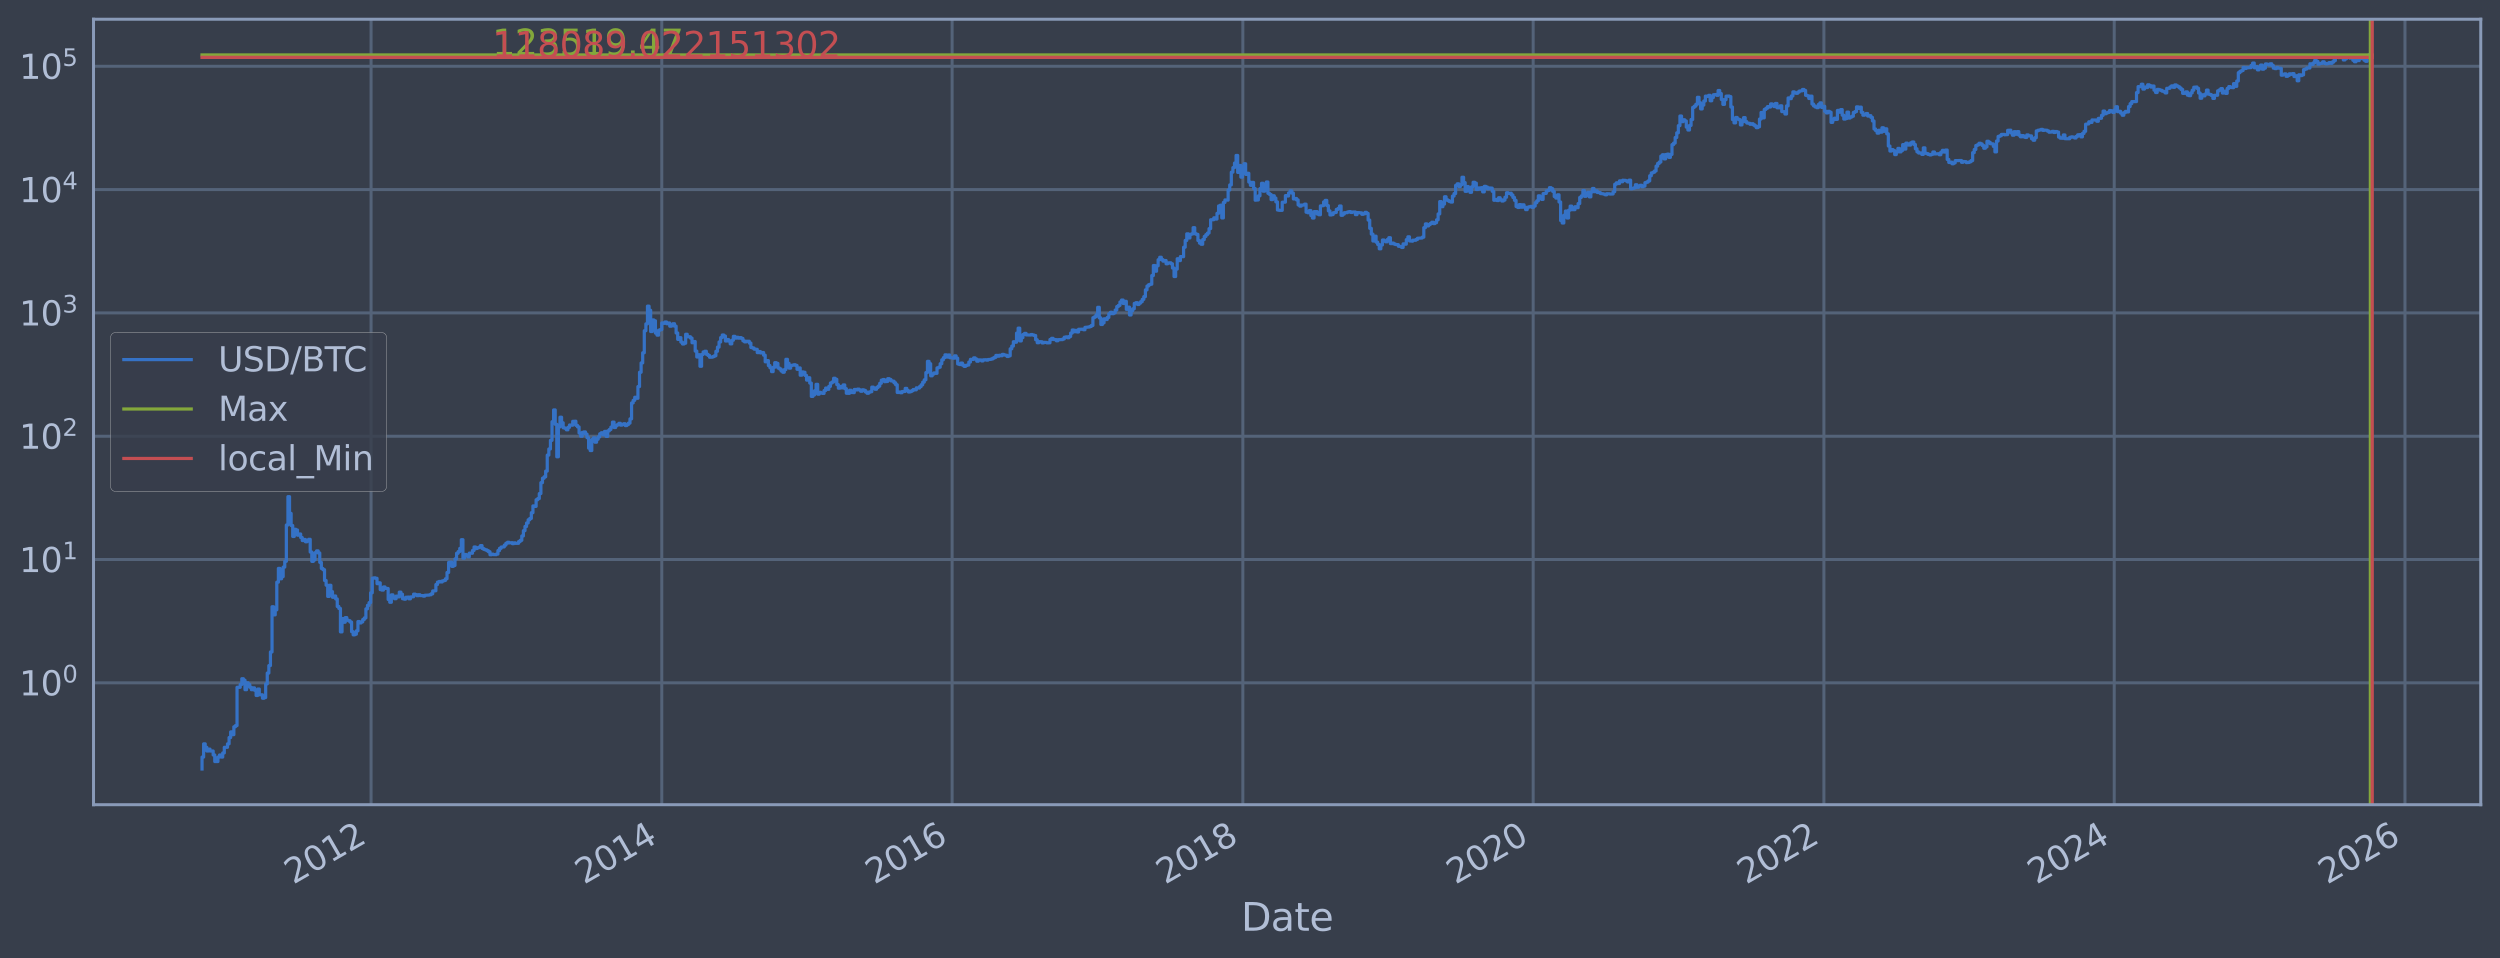 <?xml version="1.0" encoding="utf-8" standalone="no"?>
<!DOCTYPE svg PUBLIC "-//W3C//DTD SVG 1.1//EN"
  "http://www.w3.org/Graphics/SVG/1.1/DTD/svg11.dtd">
<svg xmlns:xlink="http://www.w3.org/1999/xlink" width="934.976pt" height="358.291pt" viewBox="0 0 934.976 358.291" xmlns="http://www.w3.org/2000/svg" version="1.1">
 <defs>
  <style type="text/css">*{stroke-linejoin: round; stroke-linecap: butt}</style>
 </defs>
 <g id="figure_1">
  <g id="patch_1">
   <path d="M 0 358.291 
L 934.976 358.291 
L 934.976 0 
L 0 0 
z
" style="fill: #373e4b"/>
  </g>
  <g id="axes_1">
   <g id="patch_2">
    <path d="M 34.976 300.96 
L 927.776 300.96 
L 927.776 7.2 
L 34.976 7.2 
z
" style="fill: #373e4b"/>
   </g>
   <g id="matplotlib.axis_1">
    <g id="xtick_1">
     <g id="line2d_1">
      <path d="M 138.773 300.96 
L 138.773 7.2 
" clip-path="url(#pf553faa264)" style="fill: none; stroke: #546379; stroke-width: 1.12; stroke-linecap: square"/>
     </g>
     <g id="line2d_2"/>
     <g id="text_1">
      <!-- 2012 -->
      <g style="fill: #b1bed6" transform="translate(109.692 330.885) rotate(-30) scale(0.126 -0.126)">
       <defs>
        <path id="DejaVuSans-32" d="M 1228 531 
L 3431 531 
L 3431 0 
L 469 0 
L 469 531 
Q 828 903 1448 1529 
Q 2069 2156 2228 2338 
Q 2531 2678 2651 2914 
Q 2772 3150 2772 3378 
Q 2772 3750 2511 3984 
Q 2250 4219 1831 4219 
Q 1534 4219 1204 4116 
Q 875 4013 500 3803 
L 500 4441 
Q 881 4594 1212 4672 
Q 1544 4750 1819 4750 
Q 2544 4750 2975 4387 
Q 3406 4025 3406 3419 
Q 3406 3131 3298 2873 
Q 3191 2616 2906 2266 
Q 2828 2175 2409 1742 
Q 1991 1309 1228 531 
z
" transform="scale(0.016)"/>
        <path id="DejaVuSans-30" d="M 2034 4250 
Q 1547 4250 1301 3770 
Q 1056 3291 1056 2328 
Q 1056 1369 1301 889 
Q 1547 409 2034 409 
Q 2525 409 2770 889 
Q 3016 1369 3016 2328 
Q 3016 3291 2770 3770 
Q 2525 4250 2034 4250 
z
M 2034 4750 
Q 2819 4750 3233 4129 
Q 3647 3509 3647 2328 
Q 3647 1150 3233 529 
Q 2819 -91 2034 -91 
Q 1250 -91 836 529 
Q 422 1150 422 2328 
Q 422 3509 836 4129 
Q 1250 4750 2034 4750 
z
" transform="scale(0.016)"/>
        <path id="DejaVuSans-31" d="M 794 531 
L 1825 531 
L 1825 4091 
L 703 3866 
L 703 4441 
L 1819 4666 
L 2450 4666 
L 2450 531 
L 3481 531 
L 3481 0 
L 794 0 
L 794 531 
z
" transform="scale(0.016)"/>
       </defs>
       <use xlink:href="#DejaVuSans-32"/>
       <use xlink:href="#DejaVuSans-30" transform="translate(63.623 0)"/>
       <use xlink:href="#DejaVuSans-31" transform="translate(127.246 0)"/>
       <use xlink:href="#DejaVuSans-32" transform="translate(190.869 0)"/>
      </g>
     </g>
    </g>
    <g id="xtick_2">
     <g id="line2d_3">
      <path d="M 247.502 300.96 
L 247.502 7.2 
" clip-path="url(#pf553faa264)" style="fill: none; stroke: #546379; stroke-width: 1.12; stroke-linecap: square"/>
     </g>
     <g id="line2d_4"/>
     <g id="text_2">
      <!-- 2014 -->
      <g style="fill: #b1bed6" transform="translate(218.421 330.885) rotate(-30) scale(0.126 -0.126)">
       <defs>
        <path id="DejaVuSans-34" d="M 2419 4116 
L 825 1625 
L 2419 1625 
L 2419 4116 
z
M 2253 4666 
L 3047 4666 
L 3047 1625 
L 3713 1625 
L 3713 1100 
L 3047 1100 
L 3047 0 
L 2419 0 
L 2419 1100 
L 313 1100 
L 313 1709 
L 2253 4666 
z
" transform="scale(0.016)"/>
       </defs>
       <use xlink:href="#DejaVuSans-32"/>
       <use xlink:href="#DejaVuSans-30" transform="translate(63.623 0)"/>
       <use xlink:href="#DejaVuSans-31" transform="translate(127.246 0)"/>
       <use xlink:href="#DejaVuSans-34" transform="translate(190.869 0)"/>
      </g>
     </g>
    </g>
    <g id="xtick_3">
     <g id="line2d_5">
      <path d="M 356.083 300.96 
L 356.083 7.2 
" clip-path="url(#pf553faa264)" style="fill: none; stroke: #546379; stroke-width: 1.12; stroke-linecap: square"/>
     </g>
     <g id="line2d_6"/>
     <g id="text_3">
      <!-- 2016 -->
      <g style="fill: #b1bed6" transform="translate(327.002 330.885) rotate(-30) scale(0.126 -0.126)">
       <defs>
        <path id="DejaVuSans-36" d="M 2113 2584 
Q 1688 2584 1439 2293 
Q 1191 2003 1191 1497 
Q 1191 994 1439 701 
Q 1688 409 2113 409 
Q 2538 409 2786 701 
Q 3034 994 3034 1497 
Q 3034 2003 2786 2293 
Q 2538 2584 2113 2584 
z
M 3366 4563 
L 3366 3988 
Q 3128 4100 2886 4159 
Q 2644 4219 2406 4219 
Q 1781 4219 1451 3797 
Q 1122 3375 1075 2522 
Q 1259 2794 1537 2939 
Q 1816 3084 2150 3084 
Q 2853 3084 3261 2657 
Q 3669 2231 3669 1497 
Q 3669 778 3244 343 
Q 2819 -91 2113 -91 
Q 1303 -91 875 529 
Q 447 1150 447 2328 
Q 447 3434 972 4092 
Q 1497 4750 2381 4750 
Q 2619 4750 2861 4703 
Q 3103 4656 3366 4563 
z
" transform="scale(0.016)"/>
       </defs>
       <use xlink:href="#DejaVuSans-32"/>
       <use xlink:href="#DejaVuSans-30" transform="translate(63.623 0)"/>
       <use xlink:href="#DejaVuSans-31" transform="translate(127.246 0)"/>
       <use xlink:href="#DejaVuSans-36" transform="translate(190.869 0)"/>
      </g>
     </g>
    </g>
    <g id="xtick_4">
     <g id="line2d_7">
      <path d="M 464.812 300.96 
L 464.812 7.2 
" clip-path="url(#pf553faa264)" style="fill: none; stroke: #546379; stroke-width: 1.12; stroke-linecap: square"/>
     </g>
     <g id="line2d_8"/>
     <g id="text_4">
      <!-- 2018 -->
      <g style="fill: #b1bed6" transform="translate(435.731 330.885) rotate(-30) scale(0.126 -0.126)">
       <defs>
        <path id="DejaVuSans-38" d="M 2034 2216 
Q 1584 2216 1326 1975 
Q 1069 1734 1069 1313 
Q 1069 891 1326 650 
Q 1584 409 2034 409 
Q 2484 409 2743 651 
Q 3003 894 3003 1313 
Q 3003 1734 2745 1975 
Q 2488 2216 2034 2216 
z
M 1403 2484 
Q 997 2584 770 2862 
Q 544 3141 544 3541 
Q 544 4100 942 4425 
Q 1341 4750 2034 4750 
Q 2731 4750 3128 4425 
Q 3525 4100 3525 3541 
Q 3525 3141 3298 2862 
Q 3072 2584 2669 2484 
Q 3125 2378 3379 2068 
Q 3634 1759 3634 1313 
Q 3634 634 3220 271 
Q 2806 -91 2034 -91 
Q 1263 -91 848 271 
Q 434 634 434 1313 
Q 434 1759 690 2068 
Q 947 2378 1403 2484 
z
M 1172 3481 
Q 1172 3119 1398 2916 
Q 1625 2713 2034 2713 
Q 2441 2713 2670 2916 
Q 2900 3119 2900 3481 
Q 2900 3844 2670 4047 
Q 2441 4250 2034 4250 
Q 1625 4250 1398 4047 
Q 1172 3844 1172 3481 
z
" transform="scale(0.016)"/>
       </defs>
       <use xlink:href="#DejaVuSans-32"/>
       <use xlink:href="#DejaVuSans-30" transform="translate(63.623 0)"/>
       <use xlink:href="#DejaVuSans-31" transform="translate(127.246 0)"/>
       <use xlink:href="#DejaVuSans-38" transform="translate(190.869 0)"/>
      </g>
     </g>
    </g>
    <g id="xtick_5">
     <g id="line2d_9">
      <path d="M 573.393 300.96 
L 573.393 7.2 
" clip-path="url(#pf553faa264)" style="fill: none; stroke: #546379; stroke-width: 1.12; stroke-linecap: square"/>
     </g>
     <g id="line2d_10"/>
     <g id="text_5">
      <!-- 2020 -->
      <g style="fill: #b1bed6" transform="translate(544.312 330.885) rotate(-30) scale(0.126 -0.126)">
       <use xlink:href="#DejaVuSans-32"/>
       <use xlink:href="#DejaVuSans-30" transform="translate(63.623 0)"/>
       <use xlink:href="#DejaVuSans-32" transform="translate(127.246 0)"/>
       <use xlink:href="#DejaVuSans-30" transform="translate(190.869 0)"/>
      </g>
     </g>
    </g>
    <g id="xtick_6">
     <g id="line2d_11">
      <path d="M 682.122 300.96 
L 682.122 7.2 
" clip-path="url(#pf553faa264)" style="fill: none; stroke: #546379; stroke-width: 1.12; stroke-linecap: square"/>
     </g>
     <g id="line2d_12"/>
     <g id="text_6">
      <!-- 2022 -->
      <g style="fill: #b1bed6" transform="translate(653.041 330.885) rotate(-30) scale(0.126 -0.126)">
       <use xlink:href="#DejaVuSans-32"/>
       <use xlink:href="#DejaVuSans-30" transform="translate(63.623 0)"/>
       <use xlink:href="#DejaVuSans-32" transform="translate(127.246 0)"/>
       <use xlink:href="#DejaVuSans-32" transform="translate(190.869 0)"/>
      </g>
     </g>
    </g>
    <g id="xtick_7">
     <g id="line2d_13">
      <path d="M 790.703 300.96 
L 790.703 7.2 
" clip-path="url(#pf553faa264)" style="fill: none; stroke: #546379; stroke-width: 1.12; stroke-linecap: square"/>
     </g>
     <g id="line2d_14"/>
     <g id="text_7">
      <!-- 2024 -->
      <g style="fill: #b1bed6" transform="translate(761.622 330.885) rotate(-30) scale(0.126 -0.126)">
       <use xlink:href="#DejaVuSans-32"/>
       <use xlink:href="#DejaVuSans-30" transform="translate(63.623 0)"/>
       <use xlink:href="#DejaVuSans-32" transform="translate(127.246 0)"/>
       <use xlink:href="#DejaVuSans-34" transform="translate(190.869 0)"/>
      </g>
     </g>
    </g>
    <g id="xtick_8">
     <g id="line2d_15">
      <path d="M 899.432 300.96 
L 899.432 7.2 
" clip-path="url(#pf553faa264)" style="fill: none; stroke: #546379; stroke-width: 1.12; stroke-linecap: square"/>
     </g>
     <g id="line2d_16"/>
     <g id="text_8">
      <!-- 2026 -->
      <g style="fill: #b1bed6" transform="translate(870.351 330.885) rotate(-30) scale(0.126 -0.126)">
       <use xlink:href="#DejaVuSans-32"/>
       <use xlink:href="#DejaVuSans-30" transform="translate(63.623 0)"/>
       <use xlink:href="#DejaVuSans-32" transform="translate(127.246 0)"/>
       <use xlink:href="#DejaVuSans-36" transform="translate(190.869 0)"/>
      </g>
     </g>
    </g>
    <g id="text_9">
     <!-- Date -->
     <g style="fill: #b1bed6" transform="translate(464.167 348.096) scale(0.144 -0.144)">
      <defs>
       <path id="DejaVuSans-44" d="M 1259 4147 
L 1259 519 
L 2022 519 
Q 2988 519 3436 956 
Q 3884 1394 3884 2338 
Q 3884 3275 3436 3711 
Q 2988 4147 2022 4147 
L 1259 4147 
z
M 628 4666 
L 1925 4666 
Q 3281 4666 3915 4102 
Q 4550 3538 4550 2338 
Q 4550 1131 3912 565 
Q 3275 0 1925 0 
L 628 0 
L 628 4666 
z
" transform="scale(0.016)"/>
       <path id="DejaVuSans-61" d="M 2194 1759 
Q 1497 1759 1228 1600 
Q 959 1441 959 1056 
Q 959 750 1161 570 
Q 1363 391 1709 391 
Q 2188 391 2477 730 
Q 2766 1069 2766 1631 
L 2766 1759 
L 2194 1759 
z
M 3341 1997 
L 3341 0 
L 2766 0 
L 2766 531 
Q 2569 213 2275 61 
Q 1981 -91 1556 -91 
Q 1019 -91 701 211 
Q 384 513 384 1019 
Q 384 1609 779 1909 
Q 1175 2209 1959 2209 
L 2766 2209 
L 2766 2266 
Q 2766 2663 2505 2880 
Q 2244 3097 1772 3097 
Q 1472 3097 1187 3025 
Q 903 2953 641 2809 
L 641 3341 
Q 956 3463 1253 3523 
Q 1550 3584 1831 3584 
Q 2591 3584 2966 3190 
Q 3341 2797 3341 1997 
z
" transform="scale(0.016)"/>
       <path id="DejaVuSans-74" d="M 1172 4494 
L 1172 3500 
L 2356 3500 
L 2356 3053 
L 1172 3053 
L 1172 1153 
Q 1172 725 1289 603 
Q 1406 481 1766 481 
L 2356 481 
L 2356 0 
L 1766 0 
Q 1100 0 847 248 
Q 594 497 594 1153 
L 594 3053 
L 172 3053 
L 172 3500 
L 594 3500 
L 594 4494 
L 1172 4494 
z
" transform="scale(0.016)"/>
       <path id="DejaVuSans-65" d="M 3597 1894 
L 3597 1613 
L 953 1613 
Q 991 1019 1311 708 
Q 1631 397 2203 397 
Q 2534 397 2845 478 
Q 3156 559 3463 722 
L 3463 178 
Q 3153 47 2828 -22 
Q 2503 -91 2169 -91 
Q 1331 -91 842 396 
Q 353 884 353 1716 
Q 353 2575 817 3079 
Q 1281 3584 2069 3584 
Q 2775 3584 3186 3129 
Q 3597 2675 3597 1894 
z
M 3022 2063 
Q 3016 2534 2758 2815 
Q 2500 3097 2075 3097 
Q 1594 3097 1305 2825 
Q 1016 2553 972 2059 
L 3022 2063 
z
" transform="scale(0.016)"/>
      </defs>
      <use xlink:href="#DejaVuSans-44"/>
      <use xlink:href="#DejaVuSans-61" transform="translate(77.002 0)"/>
      <use xlink:href="#DejaVuSans-74" transform="translate(138.281 0)"/>
      <use xlink:href="#DejaVuSans-65" transform="translate(177.49 0)"/>
     </g>
    </g>
   </g>
   <g id="matplotlib.axis_2">
    <g id="ytick_1">
     <g id="line2d_17">
      <path d="M 34.976 255.372 
L 927.776 255.372 
" clip-path="url(#pf553faa264)" style="fill: none; stroke: #546379; stroke-width: 1.12; stroke-linecap: square"/>
     </g>
     <g id="line2d_18"/>
     <g id="text_10">
      <!-- $\mathdefault{10^{0}}$ -->
      <g style="fill: #b1bed6" transform="translate(7.2 260.159) scale(0.126 -0.126)">
       <use xlink:href="#DejaVuSans-31" transform="translate(0 0.766)"/>
       <use xlink:href="#DejaVuSans-30" transform="translate(63.623 0.766)"/>
       <use xlink:href="#DejaVuSans-30" transform="translate(128.203 39.047) scale(0.7)"/>
      </g>
     </g>
    </g>
    <g id="ytick_2">
     <g id="line2d_19">
      <path d="M 34.976 209.255 
L 927.776 209.255 
" clip-path="url(#pf553faa264)" style="fill: none; stroke: #546379; stroke-width: 1.12; stroke-linecap: square"/>
     </g>
     <g id="line2d_20"/>
     <g id="text_11">
      <!-- $\mathdefault{10^{1}}$ -->
      <g style="fill: #b1bed6" transform="translate(7.2 214.042) scale(0.126 -0.126)">
       <use xlink:href="#DejaVuSans-31" transform="translate(0 0.684)"/>
       <use xlink:href="#DejaVuSans-30" transform="translate(63.623 0.684)"/>
       <use xlink:href="#DejaVuSans-31" transform="translate(128.203 38.966) scale(0.7)"/>
      </g>
     </g>
    </g>
    <g id="ytick_3">
     <g id="line2d_21">
      <path d="M 34.976 163.137 
L 927.776 163.137 
" clip-path="url(#pf553faa264)" style="fill: none; stroke: #546379; stroke-width: 1.12; stroke-linecap: square"/>
     </g>
     <g id="line2d_22"/>
     <g id="text_12">
      <!-- $\mathdefault{10^{2}}$ -->
      <g style="fill: #b1bed6" transform="translate(7.2 167.924) scale(0.126 -0.126)">
       <use xlink:href="#DejaVuSans-31" transform="translate(0 0.766)"/>
       <use xlink:href="#DejaVuSans-30" transform="translate(63.623 0.766)"/>
       <use xlink:href="#DejaVuSans-32" transform="translate(128.203 39.047) scale(0.7)"/>
      </g>
     </g>
    </g>
    <g id="ytick_4">
     <g id="line2d_23">
      <path d="M 34.976 117.019 
L 927.776 117.019 
" clip-path="url(#pf553faa264)" style="fill: none; stroke: #546379; stroke-width: 1.12; stroke-linecap: square"/>
     </g>
     <g id="line2d_24"/>
     <g id="text_13">
      <!-- $\mathdefault{10^{3}}$ -->
      <g style="fill: #b1bed6" transform="translate(7.2 121.806) scale(0.126 -0.126)">
       <defs>
        <path id="DejaVuSans-33" d="M 2597 2516 
Q 3050 2419 3304 2112 
Q 3559 1806 3559 1356 
Q 3559 666 3084 287 
Q 2609 -91 1734 -91 
Q 1441 -91 1130 -33 
Q 819 25 488 141 
L 488 750 
Q 750 597 1062 519 
Q 1375 441 1716 441 
Q 2309 441 2620 675 
Q 2931 909 2931 1356 
Q 2931 1769 2642 2001 
Q 2353 2234 1838 2234 
L 1294 2234 
L 1294 2753 
L 1863 2753 
Q 2328 2753 2575 2939 
Q 2822 3125 2822 3475 
Q 2822 3834 2567 4026 
Q 2313 4219 1838 4219 
Q 1578 4219 1281 4162 
Q 984 4106 628 3988 
L 628 4550 
Q 988 4650 1302 4700 
Q 1616 4750 1894 4750 
Q 2613 4750 3031 4423 
Q 3450 4097 3450 3541 
Q 3450 3153 3228 2886 
Q 3006 2619 2597 2516 
z
" transform="scale(0.016)"/>
       </defs>
       <use xlink:href="#DejaVuSans-31" transform="translate(0 0.766)"/>
       <use xlink:href="#DejaVuSans-30" transform="translate(63.623 0.766)"/>
       <use xlink:href="#DejaVuSans-33" transform="translate(128.203 39.047) scale(0.7)"/>
      </g>
     </g>
    </g>
    <g id="ytick_5">
     <g id="line2d_25">
      <path d="M 34.976 70.901 
L 927.776 70.901 
" clip-path="url(#pf553faa264)" style="fill: none; stroke: #546379; stroke-width: 1.12; stroke-linecap: square"/>
     </g>
     <g id="line2d_26"/>
     <g id="text_14">
      <!-- $\mathdefault{10^{4}}$ -->
      <g style="fill: #b1bed6" transform="translate(7.2 75.688) scale(0.126 -0.126)">
       <use xlink:href="#DejaVuSans-31" transform="translate(0 0.684)"/>
       <use xlink:href="#DejaVuSans-30" transform="translate(63.623 0.684)"/>
       <use xlink:href="#DejaVuSans-34" transform="translate(128.203 38.966) scale(0.7)"/>
      </g>
     </g>
    </g>
    <g id="ytick_6">
     <g id="line2d_27">
      <path d="M 34.976 24.783 
L 927.776 24.783 
" clip-path="url(#pf553faa264)" style="fill: none; stroke: #546379; stroke-width: 1.12; stroke-linecap: square"/>
     </g>
     <g id="line2d_28"/>
     <g id="text_15">
      <!-- $\mathdefault{10^{5}}$ -->
      <g style="fill: #b1bed6" transform="translate(7.2 29.57) scale(0.126 -0.126)">
       <defs>
        <path id="DejaVuSans-35" d="M 691 4666 
L 3169 4666 
L 3169 4134 
L 1269 4134 
L 1269 2991 
Q 1406 3038 1543 3061 
Q 1681 3084 1819 3084 
Q 2600 3084 3056 2656 
Q 3513 2228 3513 1497 
Q 3513 744 3044 326 
Q 2575 -91 1722 -91 
Q 1428 -91 1123 -41 
Q 819 9 494 109 
L 494 744 
Q 775 591 1075 516 
Q 1375 441 1709 441 
Q 2250 441 2565 725 
Q 2881 1009 2881 1497 
Q 2881 1984 2565 2268 
Q 2250 2553 1709 2553 
Q 1456 2553 1204 2497 
Q 953 2441 691 2322 
L 691 4666 
z
" transform="scale(0.016)"/>
       </defs>
       <use xlink:href="#DejaVuSans-31" transform="translate(0 0.684)"/>
       <use xlink:href="#DejaVuSans-30" transform="translate(63.623 0.684)"/>
       <use xlink:href="#DejaVuSans-35" transform="translate(128.203 38.966) scale(0.7)"/>
      </g>
     </g>
    </g>
    <g id="ytick_7">
     <g id="line2d_29"/>
    </g>
    <g id="ytick_8">
     <g id="line2d_30"/>
    </g>
    <g id="ytick_9">
     <g id="line2d_31"/>
    </g>
    <g id="ytick_10">
     <g id="line2d_32"/>
    </g>
    <g id="ytick_11">
     <g id="line2d_33"/>
    </g>
    <g id="ytick_12">
     <g id="line2d_34"/>
    </g>
    <g id="ytick_13">
     <g id="line2d_35"/>
    </g>
    <g id="ytick_14">
     <g id="line2d_36"/>
    </g>
    <g id="ytick_15">
     <g id="line2d_37"/>
    </g>
    <g id="ytick_16">
     <g id="line2d_38"/>
    </g>
    <g id="ytick_17">
     <g id="line2d_39"/>
    </g>
    <g id="ytick_18">
     <g id="line2d_40"/>
    </g>
    <g id="ytick_19">
     <g id="line2d_41"/>
    </g>
    <g id="ytick_20">
     <g id="line2d_42"/>
    </g>
    <g id="ytick_21">
     <g id="line2d_43"/>
    </g>
    <g id="ytick_22">
     <g id="line2d_44"/>
    </g>
    <g id="ytick_23">
     <g id="line2d_45"/>
    </g>
    <g id="ytick_24">
     <g id="line2d_46"/>
    </g>
    <g id="ytick_25">
     <g id="line2d_47"/>
    </g>
    <g id="ytick_26">
     <g id="line2d_48"/>
    </g>
    <g id="ytick_27">
     <g id="line2d_49"/>
    </g>
    <g id="ytick_28">
     <g id="line2d_50"/>
    </g>
    <g id="ytick_29">
     <g id="line2d_51"/>
    </g>
    <g id="ytick_30">
     <g id="line2d_52"/>
    </g>
    <g id="ytick_31">
     <g id="line2d_53"/>
    </g>
    <g id="ytick_32">
     <g id="line2d_54"/>
    </g>
    <g id="ytick_33">
     <g id="line2d_55"/>
    </g>
    <g id="ytick_34">
     <g id="line2d_56"/>
    </g>
    <g id="ytick_35">
     <g id="line2d_57"/>
    </g>
    <g id="ytick_36">
     <g id="line2d_58"/>
    </g>
    <g id="ytick_37">
     <g id="line2d_59"/>
    </g>
    <g id="ytick_38">
     <g id="line2d_60"/>
    </g>
    <g id="ytick_39">
     <g id="line2d_61"/>
    </g>
    <g id="ytick_40">
     <g id="line2d_62"/>
    </g>
    <g id="ytick_41">
     <g id="line2d_63"/>
    </g>
    <g id="ytick_42">
     <g id="line2d_64"/>
    </g>
    <g id="ytick_43">
     <g id="line2d_65"/>
    </g>
    <g id="ytick_44">
     <g id="line2d_66"/>
    </g>
    <g id="ytick_45">
     <g id="line2d_67"/>
    </g>
    <g id="ytick_46">
     <g id="line2d_68"/>
    </g>
    <g id="ytick_47">
     <g id="line2d_69"/>
    </g>
    <g id="ytick_48">
     <g id="line2d_70"/>
    </g>
    <g id="ytick_49">
     <g id="line2d_71"/>
    </g>
    <g id="ytick_50">
     <g id="line2d_72"/>
    </g>
    <g id="ytick_51">
     <g id="line2d_73"/>
    </g>
    <g id="ytick_52">
     <g id="line2d_74"/>
    </g>
    <g id="ytick_53">
     <g id="line2d_75"/>
    </g>
    <g id="ytick_54">
     <g id="line2d_76"/>
    </g>
    <g id="ytick_55">
     <g id="line2d_77"/>
    </g>
   </g>
   <g id="line2d_78">
    <path d="M 75.558 287.607 
L 75.558 283.138 
L 76.153 283.138 
L 76.153 278.194 
L 76.748 278.194 
L 76.748 279.486 
L 77.343 279.486 
L 77.343 280.868 
L 77.938 280.868 
L 77.938 280.165 
L 78.533 280.165 
L 78.533 280.868 
L 79.723 280.868 
L 79.723 282.352 
L 80.318 282.352 
L 80.318 284.808 
L 81.507 284.808 
L 81.507 283.138 
L 82.102 283.138 
L 82.102 282.352 
L 82.697 282.352 
L 82.697 283.138 
L 83.292 283.138 
L 83.292 281.597 
L 83.887 281.597 
L 83.887 279.486 
L 85.077 279.486 
L 85.077 278.194 
L 85.672 278.194 
L 85.672 275.835 
L 86.267 275.835 
L 86.267 273.724 
L 86.862 273.724 
L 86.862 274.752 
L 87.457 274.752 
L 87.457 271.815 
L 88.052 271.815 
L 88.052 271.365 
L 88.647 271.365 
L 88.647 257.042 
L 89.837 257.042 
L 89.837 255.982 
L 90.432 255.982 
L 90.432 253.831 
L 91.027 253.831 
L 91.027 254.395 
L 91.622 254.395 
L 91.622 257.933 
L 92.217 257.933 
L 92.217 255.372 
L 92.812 255.372 
L 92.812 255.982 
L 93.407 255.982 
L 93.407 257.042 
L 94.002 257.042 
L 94.002 257.933 
L 94.597 257.933 
L 94.597 257.261 
L 95.192 257.261 
L 95.192 258.162 
L 95.787 258.162 
L 95.787 260.094 
L 96.382 260.094 
L 96.382 257.706 
L 96.976 257.706 
L 96.976 259.842 
L 98.166 259.842 
L 98.166 261.134 
L 98.761 261.134 
L 98.761 260.869 
L 99.356 260.869 
L 99.356 255.777 
L 99.951 255.777 
L 99.951 251.721 
L 100.546 251.721 
L 100.546 248.921 
L 101.141 248.921 
L 101.141 243.824 
L 101.736 243.824 
L 101.736 226.918 
L 102.331 226.918 
L 102.331 229.941 
L 102.926 229.941 
L 102.926 228.062 
L 103.521 228.062 
L 103.521 217.729 
L 104.116 217.729 
L 104.116 212.58 
L 104.711 212.58 
L 104.711 216.456 
L 105.306 216.456 
L 105.306 215.64 
L 105.901 215.64 
L 105.901 212.09 
L 106.496 212.09 
L 106.496 209.927 
L 107.091 209.927 
L 107.091 196.346 
L 107.686 196.346 
L 107.686 185.746 
L 108.281 185.746 
L 108.281 192.006 
L 108.876 192.006 
L 108.876 196.537 
L 109.471 196.537 
L 109.471 200.619 
L 110.066 200.619 
L 110.066 197.955 
L 110.661 197.955 
L 110.661 198.219 
L 111.256 198.219 
L 111.256 200.169 
L 111.851 200.169 
L 111.851 199.716 
L 112.445 199.716 
L 112.445 201.04 
L 113.04 201.04 
L 113.04 202.161 
L 113.635 202.161 
L 113.635 201.757 
L 114.23 201.757 
L 114.23 202.616 
L 114.825 202.616 
L 114.825 202.373 
L 115.42 202.373 
L 115.42 201.702 
L 116.015 201.702 
L 116.015 206.455 
L 116.61 206.455 
L 116.61 209.947 
L 117.205 209.947 
L 117.205 209.395 
L 117.8 209.395 
L 117.8 206.701 
L 118.395 206.701 
L 118.395 206.025 
L 118.99 206.025 
L 118.99 206.807 
L 119.585 206.807 
L 119.585 210.324 
L 120.18 210.324 
L 120.18 212.604 
L 120.775 212.604 
L 120.775 213.059 
L 121.37 213.059 
L 121.37 217.097 
L 121.965 217.097 
L 121.965 218.861 
L 122.56 218.861 
L 122.56 223.057 
L 123.155 223.057 
L 123.155 218.894 
L 123.75 218.894 
L 123.75 221.265 
L 124.345 221.265 
L 124.345 223.379 
L 124.94 223.379 
L 124.94 222.898 
L 125.535 222.898 
L 125.535 223.997 
L 126.13 223.997 
L 126.13 226.821 
L 126.725 226.821 
L 126.725 227.557 
L 127.32 227.557 
L 127.32 236.312 
L 127.915 236.312 
L 127.915 231.339 
L 128.509 231.339 
L 128.509 232.712 
L 129.104 232.712 
L 129.104 230.98 
L 129.699 230.98 
L 129.699 231.951 
L 130.294 231.951 
L 130.294 232.139 
L 130.889 232.139 
L 130.889 232.647 
L 131.484 232.647 
L 131.484 236.235 
L 132.079 236.235 
L 132.079 237.425 
L 132.674 237.425 
L 132.674 237.181 
L 133.269 237.181 
L 133.269 235.929 
L 133.864 235.929 
L 133.864 232.455 
L 134.459 232.455 
L 134.459 232.972 
L 135.054 232.972 
L 135.054 232.583 
L 135.649 232.583 
L 135.649 231.704 
L 136.244 231.704 
L 136.244 231.099 
L 136.839 231.099 
L 136.839 227.707 
L 137.434 227.707 
L 137.434 226.392 
L 138.029 226.392 
L 138.029 225.382 
L 138.624 225.382 
L 138.624 221.708 
L 139.219 221.708 
L 139.219 216.227 
L 139.814 216.227 
L 139.814 216.114 
L 140.409 216.114 
L 140.409 216.284 
L 141.004 216.284 
L 141.004 218.287 
L 141.599 218.287 
L 141.599 217.975 
L 142.194 217.975 
L 142.194 220.513 
L 142.789 220.513 
L 142.789 220.69 
L 143.384 220.69 
L 143.384 219.519 
L 143.979 219.519 
L 143.979 220.027 
L 145.168 220.096 
L 145.168 224.207 
L 145.763 224.207 
L 145.763 225.248 
L 146.358 225.248 
L 146.358 222.468 
L 146.953 222.468 
L 146.953 223.218 
L 147.548 223.218 
L 147.548 223.913 
L 148.143 223.913 
L 148.143 222.938 
L 148.738 222.938 
L 148.738 223.218 
L 149.333 223.218 
L 149.333 221.448 
L 149.928 221.448 
L 149.928 222.237 
L 150.523 222.237 
L 150.523 223.913 
L 151.118 223.913 
L 151.118 224.081 
L 151.713 224.081 
L 151.713 223.379 
L 152.903 223.298 
L 152.903 223.955 
L 153.498 223.955 
L 153.498 223.258 
L 154.688 223.177 
L 154.688 222.198 
L 155.283 222.198 
L 155.283 222.39 
L 155.878 222.39 
L 155.878 222.78 
L 156.473 222.78 
L 156.473 222.429 
L 157.068 222.429 
L 157.068 222.741 
L 158.258 222.741 
L 158.258 222.938 
L 158.853 222.938 
L 158.853 222.623 
L 160.637 222.545 
L 160.637 222.429 
L 161.232 222.429 
L 161.232 222.084 
L 161.827 222.084 
L 161.827 221.011 
L 163.017 220.939 
L 163.017 218.604 
L 163.612 218.604 
L 163.612 217.699 
L 164.207 217.699 
L 164.207 217.456 
L 164.802 217.456 
L 164.802 217.638 
L 165.397 217.638 
L 165.397 217.246 
L 165.992 217.246 
L 165.992 217.097 
L 166.587 217.097 
L 166.587 216.456 
L 167.182 216.456 
L 167.182 214.103 
L 167.777 214.103 
L 167.777 210.345 
L 168.372 210.345 
L 168.372 210.219 
L 168.967 210.219 
L 168.967 211.815 
L 169.562 211.815 
L 169.562 211.476 
L 170.157 211.476 
L 170.157 209.016 
L 170.752 209.016 
L 170.752 206.931 
L 171.347 206.931 
L 171.347 206.282 
L 171.942 206.282 
L 171.942 205.108 
L 172.537 205.108 
L 172.537 201.84 
L 173.132 201.84 
L 173.132 208.74 
L 173.727 208.74 
L 173.727 207.364 
L 174.322 207.364 
L 174.322 207.51 
L 174.917 207.51 
L 174.917 208.239 
L 175.512 208.239 
L 175.512 206.86 
L 176.701 206.913 
L 176.701 205.872 
L 177.296 205.872 
L 177.296 204.578 
L 177.891 204.578 
L 177.891 205.141 
L 178.486 205.141 
L 178.486 204.849 
L 179.081 204.849 
L 179.081 204.657 
L 179.676 204.657 
L 179.676 204.046 
L 180.271 204.046 
L 180.271 205.108 
L 180.866 205.108 
L 180.866 205.437 
L 181.461 205.437 
L 181.461 205.636 
L 182.056 205.636 
L 182.056 205.939 
L 182.651 205.939 
L 182.651 206.351 
L 183.246 206.351 
L 183.246 207.473 
L 183.841 207.473 
L 183.841 207.237 
L 184.436 207.237 
L 184.436 207.4 
L 185.626 207.437 
L 185.626 207.219 
L 186.221 207.219 
L 186.221 205.906 
L 186.816 205.906 
L 186.816 205.076 
L 187.411 205.076 
L 187.411 204.594 
L 188.601 204.531 
L 188.601 203.862 
L 189.196 203.862 
L 189.196 203.17 
L 189.791 203.17 
L 189.791 202.804 
L 190.386 202.804 
L 190.386 203.052 
L 191.576 202.949 
L 191.576 203.318 
L 192.17 203.318 
L 192.17 203.023 
L 192.765 203.023 
L 192.765 203.214 
L 193.955 203.185 
L 193.955 202.53 
L 194.55 202.53 
L 194.55 202.077 
L 195.145 202.077 
L 195.145 200.438 
L 195.74 200.438 
L 195.74 198.474 
L 196.335 198.474 
L 196.335 196.89 
L 196.93 196.89 
L 196.93 195.593 
L 197.525 195.593 
L 197.525 194.394 
L 198.12 194.394 
L 198.12 193.895 
L 198.715 193.895 
L 198.715 191.745 
L 199.31 191.745 
L 199.31 189.213 
L 199.905 189.213 
L 199.905 189.376 
L 200.5 189.376 
L 200.5 186.907 
L 201.095 186.907 
L 201.095 186.465 
L 201.69 186.465 
L 201.69 184.597 
L 202.285 184.597 
L 202.285 180.512 
L 202.88 180.512 
L 202.88 178.865 
L 203.475 178.865 
L 203.475 178.319 
L 204.07 178.319 
L 204.07 176.188 
L 204.665 176.188 
L 204.665 170.209 
L 205.26 170.209 
L 205.26 167.911 
L 205.855 167.911 
L 205.855 164.698 
L 206.45 164.698 
L 206.45 157.728 
L 207.045 157.728 
L 207.045 153.314 
L 207.64 153.314 
L 207.64 158.683 
L 208.234 158.683 
L 208.234 170.832 
L 208.829 170.832 
L 208.829 159.666 
L 209.424 159.666 
L 209.424 156.043 
L 210.019 156.043 
L 210.019 158.114 
L 210.614 158.114 
L 210.614 159.992 
L 211.209 159.992 
L 211.209 160.168 
L 211.804 160.168 
L 211.804 160.744 
L 212.399 160.744 
L 212.399 159.823 
L 212.994 159.823 
L 212.994 158.938 
L 214.184 159.039 
L 214.184 157.578 
L 215.374 157.531 
L 215.374 159.085 
L 215.969 159.085 
L 215.969 159.658 
L 216.564 159.658 
L 216.564 161.951 
L 217.159 161.951 
L 217.159 163.141 
L 217.754 163.141 
L 217.754 161.709 
L 218.349 161.709 
L 218.349 161.531 
L 218.944 161.531 
L 218.944 162.351 
L 219.539 162.351 
L 219.539 163.695 
L 220.134 163.695 
L 220.134 167.596 
L 220.729 167.596 
L 220.729 168.505 
L 221.324 168.505 
L 221.324 164.378 
L 221.919 164.378 
L 221.919 163.736 
L 222.514 163.736 
L 222.514 165.383 
L 223.109 165.383 
L 223.109 164.268 
L 223.704 164.268 
L 223.704 163.399 
L 224.298 163.399 
L 224.298 162.232 
L 224.893 162.232 
L 224.893 161.834 
L 225.488 161.834 
L 225.488 162.584 
L 226.083 162.584 
L 226.083 161.346 
L 226.678 161.346 
L 226.678 163.195 
L 227.273 163.195 
L 227.273 161.15 
L 227.868 161.15 
L 227.868 160.639 
L 228.463 160.639 
L 228.463 159.737 
L 229.058 159.737 
L 229.058 157.868 
L 229.653 157.868 
L 229.653 159.888 
L 230.248 159.888 
L 230.248 159.151 
L 230.843 159.151 
L 230.843 158.82 
L 231.438 158.82 
L 231.438 158.331 
L 232.033 158.331 
L 232.033 159.002 
L 232.628 159.002 
L 232.628 158.724 
L 233.223 158.724 
L 233.223 158.468 
L 233.818 158.468 
L 233.818 159.164 
L 234.413 159.164 
L 234.413 158.809 
L 235.008 158.809 
L 235.008 158.257 
L 235.603 158.257 
L 235.603 156.658 
L 236.198 156.658 
L 236.198 150.694 
L 236.793 150.694 
L 236.793 149.727 
L 237.388 149.727 
L 237.388 148.575 
L 237.983 148.575 
L 237.983 148.956 
L 238.578 148.956 
L 238.578 144.578 
L 239.173 144.578 
L 239.173 139.224 
L 239.767 139.224 
L 239.767 135.725 
L 240.362 135.725 
L 240.362 131.929 
L 240.957 131.929 
L 240.957 123.689 
L 241.552 123.689 
L 241.552 121.127 
L 242.147 121.127 
L 242.147 114.501 
L 242.742 114.501 
L 242.742 116.038 
L 243.337 116.038 
L 243.337 123.994 
L 243.932 123.994 
L 243.932 119.65 
L 244.527 119.65 
L 244.527 119.97 
L 245.122 119.97 
L 245.122 124.588 
L 245.717 124.588 
L 245.717 125.341 
L 246.312 125.341 
L 246.312 123.488 
L 246.907 123.488 
L 246.907 123.267 
L 247.502 123.267 
L 247.502 120.781 
L 248.097 120.781 
L 248.097 120.913 
L 248.692 120.913 
L 248.692 120.415 
L 249.287 120.415 
L 249.287 121.063 
L 249.882 121.063 
L 249.882 120.804 
L 250.477 120.804 
L 250.477 121.995 
L 251.072 121.995 
L 251.072 121.852 
L 251.667 121.852 
L 251.667 121.065 
L 252.262 121.065 
L 252.262 121.97 
L 252.857 121.97 
L 252.857 124.527 
L 253.452 124.527 
L 253.452 126.919 
L 254.047 126.919 
L 254.047 126.274 
L 254.642 126.274 
L 254.642 127.946 
L 255.237 127.946 
L 255.237 128.649 
L 255.831 128.649 
L 255.831 128.366 
L 256.426 128.366 
L 256.426 125.019 
L 257.021 125.019 
L 257.021 125.961 
L 258.211 125.926 
L 258.211 126.442 
L 258.806 126.442 
L 258.806 128.176 
L 259.401 128.176 
L 259.401 127.73 
L 259.996 127.73 
L 259.996 131.306 
L 260.591 131.306 
L 260.591 133.502 
L 261.186 133.502 
L 261.186 132.659 
L 261.781 132.659 
L 261.781 136.987 
L 262.376 136.987 
L 262.376 132.587 
L 262.971 132.587 
L 262.971 131.632 
L 263.566 131.632 
L 263.566 131.367 
L 264.161 131.367 
L 264.161 132.507 
L 264.756 132.507 
L 264.756 132.922 
L 265.351 132.922 
L 265.351 133.611 
L 266.541 133.571 
L 266.541 133.351 
L 267.136 133.351 
L 267.136 133.051 
L 267.731 133.051 
L 267.731 131.383 
L 268.326 131.383 
L 268.326 129.814 
L 268.921 129.814 
L 268.921 127.895 
L 269.516 127.895 
L 269.516 126.25 
L 270.111 126.25 
L 270.111 125.296 
L 270.706 125.296 
L 270.706 125.684 
L 271.301 125.684 
L 271.301 127.534 
L 271.895 127.534 
L 271.895 126.985 
L 272.49 126.985 
L 272.49 127.554 
L 273.085 127.554 
L 273.085 128.605 
L 273.68 128.605 
L 273.68 127.25 
L 274.275 127.25 
L 274.275 125.791 
L 274.87 125.791 
L 274.87 126.453 
L 275.465 126.453 
L 275.465 126.146 
L 276.06 126.146 
L 276.06 126.462 
L 276.655 126.462 
L 276.655 126.273 
L 277.25 126.273 
L 277.25 126.579 
L 277.845 126.579 
L 277.845 127.462 
L 278.44 127.462 
L 278.44 127.859 
L 279.035 127.859 
L 279.035 127.638 
L 280.225 127.621 
L 280.225 128.312 
L 280.82 128.312 
L 280.82 129.967 
L 281.415 129.967 
L 281.415 130.162 
L 282.01 130.162 
L 282.01 130.583 
L 283.2 130.639 
L 283.2 131.872 
L 283.795 131.872 
L 283.795 131.474 
L 284.39 131.474 
L 284.39 131.999 
L 284.985 131.999 
L 284.985 131.848 
L 285.58 131.848 
L 285.58 132.839 
L 286.175 132.839 
L 286.175 135.314 
L 286.77 135.314 
L 286.77 134.867 
L 287.365 134.867 
L 287.365 136.724 
L 287.959 136.724 
L 287.959 137.543 
L 288.554 137.543 
L 288.554 138.979 
L 289.149 138.979 
L 289.149 137.373 
L 289.744 137.373 
L 289.744 135.631 
L 290.339 135.631 
L 290.339 135.907 
L 290.934 135.907 
L 290.934 137.638 
L 291.529 137.638 
L 291.529 137.994 
L 292.124 137.994 
L 292.124 138.757 
L 292.719 138.757 
L 292.719 139.21 
L 293.314 139.21 
L 293.314 138.221 
L 293.909 138.221 
L 293.909 134.385 
L 294.504 134.385 
L 294.504 135.885 
L 295.099 135.885 
L 295.099 137.679 
L 295.694 137.679 
L 295.694 136.686 
L 296.289 136.686 
L 296.289 136.558 
L 296.884 136.558 
L 296.884 136.418 
L 297.479 136.418 
L 297.479 136.661 
L 298.074 136.661 
L 298.074 138.115 
L 298.669 138.115 
L 298.669 137.604 
L 299.264 137.604 
L 299.264 140.331 
L 299.859 140.331 
L 299.859 139.104 
L 300.454 139.104 
L 300.454 139.228 
L 301.049 139.228 
L 301.049 140.412 
L 301.644 140.412 
L 301.644 142.154 
L 302.239 142.154 
L 302.239 141.268 
L 302.834 141.268 
L 302.834 143.267 
L 303.428 143.267 
L 303.428 148.257 
L 304.023 148.257 
L 304.023 147.712 
L 304.618 147.712 
L 304.618 146.134 
L 305.213 146.134 
L 305.213 143.73 
L 305.808 143.73 
L 305.808 147.413 
L 306.403 147.413 
L 306.403 146.743 
L 306.998 146.743 
L 306.998 146.99 
L 307.593 146.99 
L 307.593 147.134 
L 308.188 147.134 
L 308.188 146.067 
L 308.783 146.067 
L 308.783 145.126 
L 309.378 145.126 
L 309.378 145.607 
L 309.973 145.607 
L 309.973 144.506 
L 310.568 144.506 
L 310.568 143.239 
L 311.163 143.239 
L 311.163 142.876 
L 311.758 142.876 
L 311.758 141.476 
L 312.353 141.476 
L 312.353 141.862 
L 312.948 141.862 
L 312.948 143.838 
L 313.543 143.838 
L 313.543 145.189 
L 314.138 145.189 
L 314.138 144.549 
L 314.733 144.549 
L 314.733 145.068 
L 315.328 145.068 
L 315.328 143.959 
L 315.923 143.959 
L 315.923 145.353 
L 316.518 145.353 
L 316.518 147.073 
L 317.708 147.106 
L 317.708 145.952 
L 318.303 145.952 
L 318.303 146.78 
L 319.492 146.84 
L 319.492 145.647 
L 320.087 145.647 
L 320.087 145.841 
L 320.682 145.841 
L 320.682 145.523 
L 321.277 145.523 
L 321.277 145.823 
L 321.872 145.823 
L 321.872 146.333 
L 322.467 146.333 
L 322.467 145.79 
L 323.062 145.79 
L 323.062 145.998 
L 323.657 145.998 
L 323.657 146.6 
L 324.252 146.6 
L 324.252 147.084 
L 324.847 147.084 
L 324.847 146.659 
L 325.442 146.659 
L 325.442 146.49 
L 326.037 146.49 
L 326.037 144.786 
L 326.632 144.786 
L 326.632 145.21 
L 327.227 145.21 
L 327.227 145.586 
L 327.822 145.586 
L 327.822 144.9 
L 328.417 144.9 
L 328.417 144.413 
L 329.012 144.413 
L 329.012 143.353 
L 329.607 143.353 
L 329.607 142.166 
L 330.202 142.166 
L 330.202 141.956 
L 330.797 141.956 
L 330.797 142.749 
L 331.987 142.661 
L 331.987 141.618 
L 332.582 141.618 
L 332.582 141.919 
L 333.177 141.919 
L 333.177 142.435 
L 333.772 142.435 
L 333.772 142.563 
L 334.367 142.563 
L 334.367 143.171 
L 334.962 143.171 
L 334.962 143.889 
L 335.556 143.889 
L 335.556 146.784 
L 336.151 146.784 
L 336.151 146.617 
L 336.746 146.617 
L 336.746 146.885 
L 337.341 146.885 
L 337.341 146.433 
L 338.531 146.391 
L 338.531 145.254 
L 339.126 145.254 
L 339.126 146.047 
L 339.721 146.047 
L 339.721 146.601 
L 340.316 146.601 
L 340.316 146.441 
L 340.911 146.441 
L 340.911 146.109 
L 341.506 146.109 
L 341.506 145.674 
L 342.101 145.674 
L 342.101 145.789 
L 342.696 145.789 
L 342.696 145.043 
L 343.886 145.13 
L 343.886 144.588 
L 344.481 144.588 
L 344.481 143.919 
L 345.076 143.919 
L 345.076 142.923 
L 345.671 142.923 
L 345.671 142.042 
L 346.266 142.042 
L 346.266 139.335 
L 346.861 139.335 
L 346.861 135.147 
L 347.456 135.147 
L 347.456 136.032 
L 348.051 136.032 
L 348.051 140.542 
L 348.646 140.542 
L 348.646 139.905 
L 349.241 139.905 
L 349.241 139.474 
L 349.836 139.474 
L 349.836 139.624 
L 350.431 139.624 
L 350.431 137.593 
L 351.025 137.593 
L 351.025 137.338 
L 351.62 137.338 
L 351.62 136.035 
L 352.215 136.035 
L 352.215 134.562 
L 352.81 134.562 
L 352.81 133.765 
L 353.405 133.765 
L 353.405 132.721 
L 354 132.721 
L 354 133.537 
L 354.595 133.537 
L 354.595 132.769 
L 355.19 132.769 
L 355.19 133.773 
L 356.38 133.794 
L 356.38 133.957 
L 356.975 133.957 
L 356.975 133.082 
L 357.57 133.082 
L 357.57 133.944 
L 358.165 133.944 
L 358.165 136.111 
L 358.76 136.111 
L 358.76 136.319 
L 359.355 136.319 
L 359.355 135.793 
L 359.95 135.793 
L 359.95 136.578 
L 360.545 136.578 
L 360.545 137.016 
L 361.14 137.016 
L 361.14 136.664 
L 361.735 136.664 
L 361.735 136.503 
L 362.33 136.503 
L 362.33 135.411 
L 362.925 135.411 
L 362.925 134.395 
L 364.115 134.43 
L 364.115 133.849 
L 364.71 133.849 
L 364.71 134.275 
L 365.305 134.275 
L 365.305 135.088 
L 365.9 135.088 
L 365.9 134.586 
L 367.089 134.634 
L 367.089 134.976 
L 367.684 134.976 
L 367.684 134.567 
L 368.874 134.539 
L 368.874 134.695 
L 369.469 134.695 
L 369.469 134.465 
L 370.659 134.396 
L 370.659 134.269 
L 371.254 134.269 
L 371.254 133.948 
L 371.849 133.948 
L 371.849 133.647 
L 372.444 133.647 
L 372.444 132.927 
L 373.039 132.927 
L 373.039 133.223 
L 373.634 133.223 
L 373.634 132.879 
L 374.229 132.879 
L 374.229 133.04 
L 374.824 133.04 
L 374.824 132.543 
L 375.419 132.543 
L 375.419 132.755 
L 376.014 132.755 
L 376.014 132.875 
L 376.609 132.875 
L 376.609 133.317 
L 377.204 133.317 
L 377.204 133.07 
L 377.799 133.07 
L 377.799 130.454 
L 378.394 130.454 
L 378.394 129.435 
L 378.989 129.435 
L 378.989 127.801 
L 379.584 127.801 
L 379.584 128 
L 380.179 128 
L 380.179 124.591 
L 380.774 124.591 
L 380.774 122.729 
L 381.369 122.729 
L 381.369 127.492 
L 381.964 127.492 
L 381.964 126.267 
L 382.559 126.267 
L 382.559 125.101 
L 383.153 125.101 
L 383.153 124.685 
L 383.748 124.685 
L 383.748 125.25 
L 385.533 125.301 
L 385.533 125.115 
L 386.128 125.115 
L 386.128 125.296 
L 386.723 125.296 
L 386.723 125.477 
L 387.318 125.477 
L 387.318 127.065 
L 387.913 127.065 
L 387.913 128.182 
L 388.508 128.182 
L 388.508 127.758 
L 389.698 127.814 
L 389.698 128.245 
L 390.293 128.245 
L 390.293 128.025 
L 391.483 128.076 
L 391.483 128.225 
L 392.673 128.207 
L 392.673 126.98 
L 393.268 126.98 
L 393.268 126.54 
L 393.863 126.54 
L 393.863 126.952 
L 395.053 127.008 
L 395.053 127.449 
L 395.648 127.449 
L 395.648 127.025 
L 397.433 127.012 
L 397.433 126.773 
L 398.028 126.773 
L 398.028 126.11 
L 398.623 126.11 
L 398.623 125.99 
L 399.217 125.99 
L 399.217 126.308 
L 399.812 126.308 
L 399.812 125.835 
L 400.407 125.835 
L 400.407 124.57 
L 401.002 124.57 
L 401.002 123.416 
L 401.597 123.416 
L 401.597 124.063 
L 402.192 124.063 
L 402.192 123.557 
L 402.787 123.557 
L 402.787 124.152 
L 403.382 124.152 
L 403.382 123.135 
L 405.167 123.129 
L 405.167 123.322 
L 405.762 123.322 
L 405.762 122.437 
L 406.952 122.346 
L 406.952 122.301 
L 407.547 122.301 
L 407.547 122.101 
L 408.142 122.101 
L 408.142 121.714 
L 408.737 121.714 
L 408.737 118.822 
L 409.332 118.822 
L 409.332 118.465 
L 409.927 118.465 
L 409.927 117.736 
L 410.522 117.736 
L 410.522 114.944 
L 411.117 114.944 
L 411.117 118.897 
L 411.712 118.897 
L 411.712 121.35 
L 412.307 121.35 
L 412.307 120.737 
L 412.902 120.737 
L 412.902 119.226 
L 413.497 119.226 
L 413.497 119.498 
L 414.092 119.498 
L 414.092 118.719 
L 414.686 118.719 
L 414.686 117.354 
L 415.281 117.354 
L 415.281 116.798 
L 415.876 116.798 
L 415.876 117.315 
L 416.471 117.315 
L 416.471 116.995 
L 417.066 116.995 
L 417.066 115.955 
L 417.661 115.955 
L 417.661 114.66 
L 418.256 114.66 
L 418.256 114.213 
L 418.851 114.213 
L 418.851 112.955 
L 419.446 112.955 
L 419.446 112.215 
L 420.041 112.215 
L 420.041 113.5 
L 420.636 113.5 
L 420.636 112.699 
L 421.231 112.699 
L 421.231 115.696 
L 421.826 115.696 
L 421.826 114.875 
L 422.421 114.875 
L 422.421 117.799 
L 423.016 117.799 
L 423.016 116.238 
L 423.611 116.238 
L 423.611 115.478 
L 424.206 115.478 
L 424.206 113.472 
L 424.801 113.472 
L 424.801 113.201 
L 425.396 113.201 
L 425.396 113.868 
L 425.991 113.868 
L 425.991 113.347 
L 426.586 113.347 
L 426.586 112.82 
L 427.181 112.82 
L 427.181 111.95 
L 427.776 111.95 
L 427.776 110.937 
L 428.371 110.937 
L 428.371 108.407 
L 428.966 108.407 
L 428.966 106.976 
L 429.561 106.976 
L 429.561 106.475 
L 430.156 106.475 
L 430.156 106.286 
L 430.75 106.286 
L 430.75 103.048 
L 431.345 103.048 
L 431.345 99.306 
L 431.94 99.306 
L 431.94 101.434 
L 432.535 101.434 
L 432.535 99.402 
L 433.13 99.402 
L 433.13 97.132 
L 433.725 97.132 
L 433.725 96.218 
L 434.32 96.218 
L 434.32 97.081 
L 434.915 97.081 
L 434.915 97.653 
L 435.51 97.653 
L 435.51 97.434 
L 436.105 97.434 
L 436.105 98.651 
L 436.7 98.651 
L 436.7 98.336 
L 437.89 98.271 
L 437.89 98.644 
L 438.485 98.644 
L 438.485 100.242 
L 439.08 100.242 
L 439.08 103.416 
L 439.675 103.416 
L 439.675 100.642 
L 440.27 100.642 
L 440.27 96.77 
L 440.865 96.77 
L 440.865 97.45 
L 441.46 97.45 
L 441.46 95.952 
L 442.65 95.997 
L 442.65 92.457 
L 443.245 92.457 
L 443.245 89.923 
L 443.84 89.923 
L 443.84 87.455 
L 444.435 87.455 
L 444.435 88.982 
L 445.03 88.982 
L 445.03 87.657 
L 445.625 87.657 
L 445.625 87.451 
L 446.22 87.451 
L 446.22 85.154 
L 446.814 85.154 
L 446.814 87.413 
L 447.409 87.413 
L 447.409 87.662 
L 448.004 87.662 
L 448.004 89.94 
L 448.599 89.94 
L 448.599 90.931 
L 449.194 90.931 
L 449.194 91.358 
L 449.789 91.358 
L 449.789 89.597 
L 450.384 89.597 
L 450.384 88.447 
L 450.979 88.447 
L 450.979 87.766 
L 451.574 87.766 
L 451.574 87.166 
L 452.169 87.166 
L 452.169 85.509 
L 452.764 85.509 
L 452.764 82.189 
L 453.954 82.17 
L 453.954 81.467 
L 454.549 81.467 
L 454.549 81.916 
L 455.144 81.916 
L 455.144 79.789 
L 455.739 79.789 
L 455.739 77.024 
L 456.334 77.024 
L 456.334 76.748 
L 456.929 76.748 
L 456.929 81.503 
L 457.524 81.503 
L 457.524 75.702 
L 458.119 75.702 
L 458.119 74.772 
L 459.309 74.845 
L 459.309 71.064 
L 459.904 71.064 
L 459.904 69.151 
L 460.499 69.151 
L 460.499 64.387 
L 461.094 64.387 
L 461.094 62.688 
L 461.689 62.688 
L 461.689 60.983 
L 462.284 60.983 
L 462.284 58.139 
L 462.878 58.139 
L 462.878 64.484 
L 463.473 64.484 
L 463.473 61.895 
L 464.068 61.895 
L 464.068 66.252 
L 464.663 66.252 
L 464.663 62.728 
L 465.258 62.728 
L 465.258 61.248 
L 465.853 61.248 
L 465.853 65.211 
L 466.448 65.211 
L 466.448 64.81 
L 467.043 64.81 
L 467.043 68.091 
L 467.638 68.091 
L 467.638 69.301 
L 468.233 69.301 
L 468.233 68.222 
L 468.828 68.222 
L 468.828 70.497 
L 469.423 70.497 
L 469.423 74.871 
L 470.613 74.766 
L 470.613 73.245 
L 471.208 73.245 
L 471.208 70.547 
L 471.803 70.547 
L 471.803 68.549 
L 472.398 68.549 
L 472.398 71.512 
L 472.993 71.512 
L 472.993 70.247 
L 473.588 70.247 
L 473.588 68.073 
L 474.183 68.073 
L 474.183 72.302 
L 474.778 72.302 
L 474.778 72.724 
L 475.373 72.724 
L 475.373 74.638 
L 475.968 74.638 
L 475.968 73.213 
L 476.563 73.213 
L 476.563 74.077 
L 477.158 74.077 
L 477.158 75.494 
L 477.753 75.494 
L 477.753 78.545 
L 478.347 78.545 
L 478.347 78.665 
L 479.537 78.671 
L 479.537 75.634 
L 480.727 75.604 
L 480.727 73.166 
L 481.322 73.166 
L 481.322 73.302 
L 481.917 73.302 
L 481.917 72.144 
L 482.512 72.144 
L 482.512 71.401 
L 483.107 71.401 
L 483.107 72.206 
L 483.702 72.206 
L 483.702 74.401 
L 484.297 74.401 
L 484.297 74.225 
L 484.892 74.225 
L 484.892 74.773 
L 485.487 74.773 
L 485.487 76.631 
L 486.082 76.631 
L 486.082 77.083 
L 486.677 77.083 
L 486.677 76.691 
L 487.867 76.675 
L 487.867 76.357 
L 488.462 76.357 
L 488.462 79.367 
L 489.057 79.367 
L 489.057 79.564 
L 489.652 79.564 
L 489.652 78.741 
L 490.247 78.741 
L 490.247 80.615 
L 490.842 80.615 
L 490.842 81.543 
L 491.437 81.543 
L 491.437 79.143 
L 492.627 79.137 
L 492.627 80.062 
L 493.222 80.062 
L 493.222 80.318 
L 493.817 80.318 
L 493.817 77.01 
L 495.006 76.914 
L 495.006 75.522 
L 495.601 75.522 
L 495.601 74.946 
L 496.196 74.946 
L 496.196 76.892 
L 496.791 76.892 
L 496.791 78.868 
L 497.386 78.868 
L 497.386 80.386 
L 497.981 80.386 
L 497.981 80.249 
L 498.576 80.249 
L 498.576 79.571 
L 499.171 79.571 
L 499.171 79.449 
L 499.766 79.449 
L 499.766 78.329 
L 500.361 78.329 
L 500.361 77.991 
L 500.956 77.991 
L 500.956 77.043 
L 501.551 77.043 
L 501.551 80.527 
L 502.146 80.527 
L 502.146 80.073 
L 502.741 80.073 
L 502.741 79.537 
L 503.931 79.541 
L 503.931 79.274 
L 504.526 79.274 
L 504.526 79.137 
L 505.121 79.137 
L 505.121 79.464 
L 505.716 79.464 
L 505.716 79.304 
L 506.906 79.281 
L 506.906 80.266 
L 507.501 80.266 
L 507.501 79.5 
L 508.691 79.548 
L 508.691 79.615 
L 509.286 79.615 
L 509.286 80.15 
L 509.881 80.15 
L 509.881 79.961 
L 510.475 79.961 
L 510.475 79.416 
L 511.07 79.416 
L 511.07 79.813 
L 511.665 79.813 
L 511.665 82.305 
L 512.26 82.305 
L 512.26 85.399 
L 512.855 85.399 
L 512.855 87.56 
L 513.45 87.56 
L 513.45 90.131 
L 514.045 90.131 
L 514.045 88.333 
L 514.64 88.333 
L 514.64 90.573 
L 515.235 90.573 
L 515.235 91.428 
L 515.83 91.428 
L 515.83 93.057 
L 516.425 93.057 
L 516.425 91.607 
L 517.02 91.607 
L 517.02 89.761 
L 517.615 89.761 
L 517.615 90.168 
L 518.21 90.168 
L 518.21 90.437 
L 518.805 90.437 
L 518.805 89.6 
L 519.4 89.6 
L 519.4 88.897 
L 519.995 88.897 
L 519.995 91.108 
L 520.59 91.108 
L 520.59 90.91 
L 521.185 90.91 
L 521.185 91.221 
L 521.78 91.221 
L 521.78 91.434 
L 522.97 91.496 
L 522.97 92.1 
L 524.16 92.181 
L 524.16 92.539 
L 524.755 92.539 
L 524.755 91.2 
L 525.35 91.2 
L 525.35 91.318 
L 525.944 91.318 
L 525.944 89.625 
L 526.539 89.625 
L 526.539 88.566 
L 527.134 88.566 
L 527.134 90.106 
L 528.324 90.204 
L 528.324 89.828 
L 529.514 89.858 
L 529.514 89.574 
L 530.109 89.574 
L 530.109 89.108 
L 531.894 89.012 
L 531.894 88.69 
L 532.489 88.69 
L 532.489 85.143 
L 533.084 85.143 
L 533.084 83.736 
L 533.679 83.736 
L 533.679 84.494 
L 534.274 84.494 
L 534.274 84.011 
L 534.869 84.011 
L 534.869 83.582 
L 535.464 83.582 
L 535.464 83.116 
L 536.059 83.116 
L 536.059 83.612 
L 536.654 83.612 
L 536.654 83.279 
L 537.249 83.279 
L 537.249 82.214 
L 537.844 82.214 
L 537.844 80.003 
L 538.439 80.003 
L 538.439 75.389 
L 539.034 75.389 
L 539.034 77.301 
L 539.629 77.301 
L 539.629 76.33 
L 540.224 76.33 
L 540.224 73.588 
L 540.819 73.588 
L 540.819 74.7 
L 541.414 74.7 
L 541.414 75.035 
L 542.008 75.035 
L 542.008 75.375 
L 542.603 75.375 
L 542.603 75.578 
L 543.198 75.578 
L 543.198 73.327 
L 543.793 73.327 
L 543.793 72.394 
L 544.388 72.394 
L 544.388 69.333 
L 544.983 69.333 
L 544.983 68.752 
L 545.578 68.752 
L 545.578 69.774 
L 546.173 69.774 
L 546.173 69.074 
L 546.768 69.074 
L 546.768 66.293 
L 547.363 66.293 
L 547.363 68.296 
L 547.958 68.296 
L 547.958 71.564 
L 548.553 71.564 
L 548.553 69.758 
L 549.148 69.758 
L 549.148 71.153 
L 549.743 71.153 
L 549.743 71.926 
L 550.338 71.926 
L 550.338 69.868 
L 550.933 69.868 
L 550.933 68.162 
L 551.528 68.162 
L 551.528 68.485 
L 552.123 68.485 
L 552.123 70.867 
L 552.718 70.867 
L 552.718 70.275 
L 553.313 70.275 
L 553.313 70.678 
L 553.908 70.678 
L 553.908 70.192 
L 554.503 70.192 
L 554.503 71.765 
L 555.098 71.765 
L 555.098 69.694 
L 555.693 69.694 
L 555.693 69.948 
L 556.288 69.948 
L 556.288 70.585 
L 556.883 70.585 
L 556.883 70.289 
L 558.072 70.356 
L 558.072 71.546 
L 558.667 71.546 
L 558.667 74.891 
L 559.262 74.891 
L 559.262 74.578 
L 559.857 74.578 
L 559.857 75.004 
L 560.452 75.004 
L 560.452 73.95 
L 561.047 73.95 
L 561.047 74.672 
L 561.642 74.672 
L 561.642 75.179 
L 562.237 75.179 
L 562.237 74.821 
L 562.832 74.821 
L 562.832 73.767 
L 563.427 73.767 
L 563.427 72.07 
L 564.022 72.07 
L 564.022 72.352 
L 565.212 72.262 
L 565.212 72.929 
L 565.807 72.929 
L 565.807 73.847 
L 566.402 73.847 
L 566.402 74.935 
L 566.997 74.935 
L 566.997 77.242 
L 567.592 77.242 
L 567.592 77.582 
L 568.187 77.582 
L 568.187 76.51 
L 568.782 76.51 
L 568.782 77.501 
L 569.377 77.501 
L 569.377 76.603 
L 569.972 76.603 
L 569.972 77.511 
L 570.567 77.511 
L 570.567 78.393 
L 571.162 78.393 
L 571.162 77.508 
L 571.757 77.508 
L 571.757 77.34 
L 572.352 77.34 
L 572.352 77.201 
L 572.947 77.201 
L 572.947 77.548 
L 573.542 77.548 
L 573.542 77.063 
L 574.136 77.063 
L 574.136 75.832 
L 574.731 75.832 
L 574.731 75.109 
L 575.326 75.109 
L 575.326 73.234 
L 575.921 73.234 
L 575.921 73.639 
L 576.516 73.639 
L 576.516 74.567 
L 577.111 74.567 
L 577.111 72.398 
L 578.301 72.323 
L 578.301 71.397 
L 578.896 71.397 
L 578.896 71.194 
L 579.491 71.194 
L 579.491 70.176 
L 580.086 70.176 
L 580.086 70.543 
L 580.681 70.543 
L 580.681 71.574 
L 581.276 71.574 
L 581.276 73.494 
L 581.871 73.494 
L 581.871 74.076 
L 582.466 74.076 
L 582.466 72.862 
L 583.061 72.862 
L 583.061 75.542 
L 583.656 75.542 
L 583.656 82.482 
L 584.251 82.482 
L 584.251 83.4 
L 584.846 83.4 
L 584.846 80.508 
L 585.441 80.508 
L 585.441 78.927 
L 586.036 78.927 
L 586.036 81.519 
L 586.631 81.519 
L 586.631 78.599 
L 587.226 78.599 
L 587.226 77.086 
L 587.821 77.086 
L 587.821 78.411 
L 589.011 78.415 
L 589.011 77.316 
L 589.605 77.316 
L 589.605 77.674 
L 590.2 77.674 
L 590.2 76.138 
L 590.795 76.138 
L 590.795 73.855 
L 591.39 73.855 
L 591.39 73.267 
L 591.985 73.267 
L 591.985 71.261 
L 592.58 71.261 
L 592.58 73.428 
L 593.175 73.428 
L 593.175 72.171 
L 593.77 72.171 
L 593.77 71.906 
L 594.365 71.906 
L 594.365 73.62 
L 594.96 73.62 
L 594.96 71.783 
L 595.555 71.783 
L 595.555 70.496 
L 596.15 70.496 
L 596.15 71.669 
L 596.745 71.669 
L 596.745 71.357 
L 597.34 71.357 
L 597.34 71.984 
L 598.53 72.024 
L 598.53 72.387 
L 599.72 72.482 
L 599.72 72.603 
L 600.315 72.603 
L 600.315 72.851 
L 600.91 72.851 
L 600.91 72.449 
L 602.1 72.493 
L 602.1 72.585 
L 603.29 72.539 
L 603.29 71.691 
L 603.885 71.691 
L 603.885 68.915 
L 604.48 68.915 
L 604.48 68.376 
L 605.075 68.376 
L 605.075 68.642 
L 605.669 68.642 
L 605.669 67.641 
L 606.264 67.641 
L 606.264 67.975 
L 606.859 67.975 
L 606.859 67.394 
L 608.049 67.475 
L 608.049 67.647 
L 608.644 67.647 
L 608.644 68.041 
L 609.239 68.041 
L 609.239 67.378 
L 609.834 67.378 
L 609.834 70.584 
L 610.429 70.584 
L 610.429 70.45 
L 611.024 70.45 
L 611.024 70.249 
L 611.619 70.249 
L 611.619 69.095 
L 612.214 69.095 
L 612.214 70.057 
L 612.809 70.057 
L 612.809 69.559 
L 613.404 69.559 
L 613.404 69.284 
L 613.999 69.284 
L 613.999 69.825 
L 614.594 69.825 
L 614.594 69.601 
L 615.189 69.601 
L 615.189 68.318 
L 615.784 68.318 
L 615.784 68.095 
L 616.379 68.095 
L 616.379 67.657 
L 616.974 67.657 
L 616.974 65.732 
L 617.569 65.732 
L 617.569 64.667 
L 618.164 64.667 
L 618.164 64.435 
L 618.759 64.435 
L 618.759 63.941 
L 619.354 63.941 
L 619.354 62.136 
L 619.949 62.136 
L 619.949 61.121 
L 620.544 61.121 
L 620.544 60.6 
L 621.139 60.6 
L 621.139 58.378 
L 621.733 58.378 
L 621.733 57.865 
L 622.328 57.865 
L 622.328 59.429 
L 622.923 59.429 
L 622.923 57.808 
L 623.518 57.808 
L 623.518 57.651 
L 624.113 57.651 
L 624.113 58.855 
L 624.708 58.855 
L 624.708 57.756 
L 625.303 57.756 
L 625.303 54.088 
L 625.898 54.088 
L 625.898 53.513 
L 626.493 53.513 
L 626.493 51.425 
L 627.088 51.425 
L 627.088 49.676 
L 627.683 49.676 
L 627.683 46.988 
L 628.278 46.988 
L 628.278 43.394 
L 628.873 43.394 
L 628.873 45.5 
L 629.468 45.5 
L 629.468 44.79 
L 630.063 44.79 
L 630.063 45.235 
L 630.658 45.235 
L 630.658 47.542 
L 631.253 47.542 
L 631.253 48.619 
L 631.848 48.619 
L 631.848 46.906 
L 632.443 46.906 
L 632.443 44.696 
L 633.038 44.696 
L 633.038 40.178 
L 633.633 40.178 
L 633.633 39.706 
L 634.228 39.706 
L 634.228 39.006 
L 634.823 39.006 
L 634.823 36.396 
L 635.418 36.396 
L 635.418 38.417 
L 636.013 38.417 
L 636.013 40.726 
L 636.608 40.726 
L 636.608 39.297 
L 637.203 39.297 
L 637.203 37.766 
L 637.797 37.766 
L 637.797 35.953 
L 638.392 35.953 
L 638.392 36.087 
L 638.987 36.087 
L 638.987 35.664 
L 639.582 35.664 
L 639.582 37.686 
L 640.177 37.686 
L 640.177 36.474 
L 640.772 36.474 
L 640.772 35.441 
L 641.962 35.333 
L 641.962 35.658 
L 642.557 35.658 
L 642.557 33.862 
L 643.152 33.862 
L 643.152 34.985 
L 643.747 34.985 
L 643.747 37.196 
L 644.342 37.196 
L 644.342 39.04 
L 644.937 39.04 
L 644.937 37.28 
L 645.532 37.28 
L 645.532 35.967 
L 646.722 35.909 
L 646.722 36.13 
L 647.317 36.13 
L 647.317 40.018 
L 647.912 40.018 
L 647.912 44.716 
L 648.507 44.716 
L 648.507 45.951 
L 649.102 45.951 
L 649.102 43.929 
L 649.697 43.929 
L 649.697 44.53 
L 650.292 44.53 
L 650.292 44.759 
L 650.887 44.759 
L 650.887 46.717 
L 651.482 46.717 
L 651.482 45.529 
L 652.077 45.529 
L 652.077 43.992 
L 652.672 43.992 
L 652.672 45.474 
L 653.266 45.474 
L 653.266 46.017 
L 654.456 46.123 
L 654.456 46.475 
L 655.051 46.475 
L 655.051 46.267 
L 655.646 46.267 
L 655.646 46.678 
L 656.241 46.678 
L 656.241 47.101 
L 656.836 47.101 
L 656.836 47.741 
L 657.431 47.741 
L 657.431 47.419 
L 658.026 47.419 
L 658.026 44.525 
L 658.621 44.525 
L 658.621 42.056 
L 659.216 42.056 
L 659.216 44.09 
L 659.811 44.09 
L 659.811 40.94 
L 660.406 40.94 
L 660.406 40.506 
L 661.001 40.506 
L 661.001 39.881 
L 661.596 39.881 
L 661.596 40.019 
L 662.191 40.019 
L 662.191 38.858 
L 662.786 38.858 
L 662.786 39.048 
L 663.381 39.048 
L 663.381 39.839 
L 663.976 39.839 
L 663.976 38.687 
L 664.571 38.687 
L 664.571 40.302 
L 665.761 40.311 
L 665.761 39.574 
L 666.356 39.574 
L 666.356 41.733 
L 667.546 41.773 
L 667.546 42.635 
L 668.141 42.635 
L 668.141 39.598 
L 668.736 39.598 
L 668.736 36.632 
L 669.33 36.632 
L 669.33 36.894 
L 669.925 36.894 
L 669.925 35.903 
L 670.52 35.903 
L 670.52 34.367 
L 671.115 34.367 
L 671.115 34.783 
L 671.71 34.783 
L 671.71 34.9 
L 672.305 34.9 
L 672.305 34.445 
L 672.9 34.445 
L 672.9 34.052 
L 674.09 33.944 
L 674.09 33.461 
L 674.685 33.461 
L 674.685 33.852 
L 675.28 33.852 
L 675.28 35.648 
L 675.875 35.648 
L 675.875 35.84 
L 676.47 35.84 
L 676.47 36.83 
L 677.065 36.83 
L 677.065 35.961 
L 677.66 35.961 
L 677.66 38.916 
L 678.255 38.916 
L 678.255 39.626 
L 678.85 39.626 
L 678.85 40.009 
L 679.445 40.009 
L 679.445 40.261 
L 680.04 40.261 
L 680.04 39.098 
L 680.635 39.098 
L 680.635 38.478 
L 681.23 38.478 
L 681.23 40.159 
L 681.825 40.159 
L 681.825 39.766 
L 682.42 39.766 
L 682.42 41.631 
L 683.015 41.631 
L 683.015 42.23 
L 683.61 42.23 
L 683.61 41.641 
L 684.205 41.641 
L 684.205 41.977 
L 684.8 41.977 
L 684.8 45.769 
L 685.394 45.769 
L 685.394 44.793 
L 685.989 44.793 
L 685.989 44.206 
L 686.584 44.206 
L 686.584 44.647 
L 687.179 44.647 
L 687.179 41.302 
L 687.774 41.302 
L 687.774 41.968 
L 688.369 41.968 
L 688.369 40.984 
L 688.964 40.984 
L 688.964 43.078 
L 689.559 43.078 
L 689.559 44.54 
L 690.154 44.54 
L 690.154 44.319 
L 690.749 44.319 
L 690.749 41.938 
L 691.344 41.938 
L 691.344 44.146 
L 691.939 44.146 
L 691.939 43.776 
L 692.534 43.776 
L 692.534 43.478 
L 693.129 43.478 
L 693.129 42.053 
L 693.724 42.053 
L 693.724 41.731 
L 694.319 41.731 
L 694.319 39.966 
L 694.914 39.966 
L 694.914 40.538 
L 695.509 40.538 
L 695.509 40.072 
L 696.104 40.072 
L 696.104 42.026 
L 696.699 42.026 
L 696.699 43.084 
L 697.294 43.084 
L 697.294 42.942 
L 697.889 42.942 
L 697.889 42.458 
L 698.484 42.458 
L 698.484 43.405 
L 699.079 43.405 
L 699.079 43.251 
L 699.674 43.251 
L 699.674 43.895 
L 700.269 43.895 
L 700.269 45.238 
L 700.863 45.238 
L 700.863 48.238 
L 701.458 48.238 
L 701.458 48.848 
L 702.053 48.848 
L 702.053 49.798 
L 702.648 49.798 
L 702.648 48.712 
L 703.243 48.712 
L 703.243 49.443 
L 703.838 49.443 
L 703.838 47.784 
L 704.433 47.784 
L 704.433 49.111 
L 705.028 49.111 
L 705.028 48.165 
L 705.623 48.165 
L 705.623 50.034 
L 706.218 50.034 
L 706.218 54.614 
L 706.813 54.614 
L 706.813 56.484 
L 707.408 56.484 
L 707.408 55.957 
L 708.003 55.957 
L 708.003 56.327 
L 708.598 56.327 
L 708.598 57.808 
L 709.193 57.808 
L 709.193 56.837 
L 709.788 56.837 
L 709.788 55.493 
L 710.383 55.493 
L 710.383 56.796 
L 710.978 56.796 
L 710.978 56.258 
L 711.573 56.258 
L 711.573 54.085 
L 712.168 54.085 
L 712.168 55.756 
L 712.763 55.756 
L 712.763 53.541 
L 713.358 53.541 
L 713.358 54.235 
L 714.548 54.265 
L 714.548 53.4 
L 715.143 53.4 
L 715.143 53.106 
L 715.738 53.106 
L 715.738 54.051 
L 716.333 54.051 
L 716.333 55.66 
L 716.927 55.66 
L 716.927 56.786 
L 717.522 56.786 
L 717.522 57.227 
L 718.712 57.184 
L 718.712 57.753 
L 719.307 57.753 
L 719.307 55.297 
L 719.902 55.297 
L 719.902 57.326 
L 720.497 57.326 
L 720.497 57.482 
L 721.092 57.482 
L 721.092 57.752 
L 721.687 57.752 
L 721.687 57.935 
L 722.282 57.935 
L 722.282 57.717 
L 722.877 57.717 
L 722.877 56.851 
L 723.472 56.851 
L 723.472 57.585 
L 725.257 57.475 
L 725.257 57.866 
L 725.852 57.866 
L 725.852 56.917 
L 726.447 56.917 
L 726.447 56.217 
L 727.042 56.217 
L 727.042 56.865 
L 727.637 56.865 
L 727.637 56.117 
L 728.232 56.117 
L 728.232 59.635 
L 728.827 59.635 
L 728.827 60.765 
L 729.422 60.765 
L 729.422 60.65 
L 730.017 60.65 
L 730.017 61.245 
L 730.612 61.245 
L 730.612 60.928 
L 731.207 60.928 
L 731.207 60.073 
L 733.586 60.031 
L 733.586 60.705 
L 734.181 60.705 
L 734.181 60.386 
L 735.371 60.465 
L 735.371 60.824 
L 736.561 60.734 
L 736.561 60.479 
L 737.156 60.479 
L 737.156 60.048 
L 737.751 60.048 
L 737.751 57.085 
L 738.346 57.085 
L 738.346 55.903 
L 738.941 55.903 
L 738.941 54.418 
L 739.536 54.418 
L 739.536 54.141 
L 740.131 54.141 
L 740.131 53.571 
L 740.726 53.571 
L 740.726 53.827 
L 741.321 53.827 
L 741.321 54.426 
L 741.916 54.426 
L 741.916 55.441 
L 742.511 55.441 
L 742.511 54.917 
L 743.106 54.917 
L 743.106 52.838 
L 743.701 52.838 
L 743.701 53.212 
L 744.296 53.212 
L 744.296 53.735 
L 745.486 53.816 
L 745.486 54.739 
L 746.081 54.739 
L 746.081 56.794 
L 746.676 56.794 
L 746.676 52.736 
L 747.271 52.736 
L 747.271 51.026 
L 747.866 51.026 
L 747.866 50.782 
L 748.461 50.782 
L 748.461 50.279 
L 749.65 50.256 
L 749.65 50.421 
L 750.84 50.333 
L 750.84 48.741 
L 752.03 48.685 
L 752.03 49.694 
L 752.625 49.694 
L 752.625 50.574 
L 753.22 50.574 
L 753.22 49.247 
L 753.815 49.247 
L 753.815 50.217 
L 754.41 50.217 
L 754.41 49.21 
L 755.005 49.21 
L 755.005 50.538 
L 755.6 50.538 
L 755.6 51.167 
L 756.195 51.167 
L 756.195 50.714 
L 756.79 50.714 
L 756.79 51.189 
L 757.385 51.189 
L 757.385 51.399 
L 757.98 51.399 
L 757.98 50.463 
L 758.575 50.463 
L 758.575 50.822 
L 759.765 50.828 
L 759.765 51.877 
L 760.36 51.877 
L 760.36 52.448 
L 760.955 52.448 
L 760.955 51.506 
L 761.55 51.506 
L 761.55 48.962 
L 762.145 48.962 
L 762.145 48.72 
L 762.74 48.72 
L 762.74 48.585 
L 763.335 48.585 
L 763.335 48.387 
L 763.93 48.387 
L 763.93 48.755 
L 764.524 48.755 
L 764.524 48.638 
L 765.714 48.738 
L 765.714 49.03 
L 766.309 49.03 
L 766.309 49.454 
L 767.499 49.359 
L 767.499 49.11 
L 768.094 49.11 
L 768.094 49.543 
L 768.689 49.543 
L 768.689 49.189 
L 769.284 49.189 
L 769.284 49.381 
L 769.879 49.381 
L 769.879 51.26 
L 770.474 51.26 
L 770.474 51.669 
L 771.664 51.725 
L 771.664 50.472 
L 772.259 50.472 
L 772.259 51.865 
L 774.044 51.893 
L 774.044 51.355 
L 774.639 51.355 
L 774.639 51.184 
L 775.234 51.184 
L 775.234 51.32 
L 775.829 51.32 
L 775.829 51.6 
L 776.424 51.6 
L 776.424 51.03 
L 777.019 51.03 
L 777.019 50.425 
L 778.209 50.324 
L 778.209 51.187 
L 778.804 51.187 
L 778.804 49.913 
L 779.399 49.913 
L 779.399 49.11 
L 779.994 49.11 
L 779.994 46.448 
L 781.183 46.337 
L 781.183 45.559 
L 781.778 45.559 
L 781.778 45.782 
L 782.373 45.782 
L 782.373 44.862 
L 784.158 44.901 
L 784.158 45.352 
L 784.753 45.352 
L 784.753 44.268 
L 785.943 44.233 
L 785.943 43.147 
L 786.538 43.147 
L 786.538 41.548 
L 787.133 41.548 
L 787.133 42.525 
L 787.728 42.525 
L 787.728 42.189 
L 788.323 42.189 
L 788.323 42.033 
L 788.918 42.033 
L 788.918 41.344 
L 789.513 41.344 
L 789.513 41.469 
L 790.108 41.469 
L 790.108 42.04 
L 790.703 42.04 
L 790.703 41.14 
L 791.298 41.14 
L 791.298 39.917 
L 791.893 39.917 
L 791.893 41.76 
L 792.488 41.76 
L 792.488 41.625 
L 793.083 41.625 
L 793.083 42.321 
L 793.678 42.321 
L 793.678 43.101 
L 794.273 43.101 
L 794.273 42.144 
L 794.868 42.144 
L 794.868 41.659 
L 795.463 41.659 
L 795.463 41.849 
L 796.058 41.849 
L 796.058 39.848 
L 796.652 39.848 
L 796.652 38.771 
L 797.247 38.771 
L 797.247 38.002 
L 799.032 37.986 
L 799.032 34.627 
L 799.627 34.627 
L 799.627 32.397 
L 800.817 32.417 
L 800.817 31.505 
L 801.412 31.505 
L 801.412 33.318 
L 802.007 33.318 
L 802.007 32.55 
L 802.602 32.55 
L 802.602 32.737 
L 803.197 32.737 
L 803.197 31.712 
L 803.792 31.712 
L 803.792 32.013 
L 804.387 32.013 
L 804.387 32.55 
L 804.982 32.55 
L 804.982 32.174 
L 805.577 32.174 
L 805.577 33.716 
L 806.172 33.716 
L 806.172 34.592 
L 806.767 34.592 
L 806.767 33.427 
L 807.362 33.427 
L 807.362 33.57 
L 807.957 33.57 
L 807.957 33.774 
L 808.552 33.774 
L 808.552 34.074 
L 809.147 34.074 
L 809.147 34.254 
L 809.742 34.254 
L 809.742 34.747 
L 810.337 34.747 
L 810.337 33.033 
L 811.527 33.025 
L 811.527 32.525 
L 812.122 32.525 
L 812.122 32.107 
L 812.716 32.107 
L 812.716 32.66 
L 813.311 32.66 
L 813.311 31.769 
L 813.906 31.769 
L 813.906 32.129 
L 814.501 32.129 
L 814.501 32.437 
L 815.096 32.437 
L 815.096 32.913 
L 815.691 32.913 
L 815.691 33.464 
L 816.286 33.464 
L 816.286 34.921 
L 817.476 34.909 
L 817.476 34.349 
L 818.071 34.349 
L 818.071 35.602 
L 818.666 35.602 
L 818.666 35.782 
L 819.261 35.782 
L 819.261 34.75 
L 819.856 34.75 
L 819.856 33.732 
L 820.451 33.732 
L 820.451 32.627 
L 821.641 32.533 
L 821.641 33.051 
L 822.236 33.051 
L 822.236 34.79 
L 822.831 34.79 
L 822.831 36.745 
L 823.426 36.745 
L 823.426 35.447 
L 824.021 35.447 
L 824.021 35.859 
L 824.616 35.859 
L 824.616 35.19 
L 825.211 35.19 
L 825.211 33.696 
L 825.806 33.696 
L 825.806 35.193 
L 826.401 35.193 
L 826.401 35.362 
L 826.996 35.362 
L 826.996 35.705 
L 827.591 35.705 
L 827.591 36.809 
L 828.185 36.809 
L 828.185 35.646 
L 829.375 35.626 
L 829.375 33.97 
L 829.97 33.97 
L 829.97 33.635 
L 830.565 33.635 
L 830.565 33.139 
L 831.16 33.139 
L 831.16 34.802 
L 831.755 34.802 
L 831.755 34.096 
L 832.35 34.096 
L 832.35 34.925 
L 832.945 34.925 
L 832.945 33.091 
L 833.54 33.091 
L 833.54 32.383 
L 834.135 32.383 
L 834.135 32.695 
L 835.325 32.799 
L 835.325 31.271 
L 835.92 31.271 
L 835.92 32.29 
L 836.515 32.29 
L 836.515 30.299 
L 837.11 30.299 
L 837.11 27.181 
L 837.705 27.181 
L 837.705 26.658 
L 838.3 26.658 
L 838.3 26.373 
L 838.895 26.373 
L 838.895 25.234 
L 839.49 25.234 
L 839.49 25.61 
L 840.085 25.61 
L 840.085 25.337 
L 841.87 25.298 
L 841.87 24.492 
L 842.465 24.492 
L 842.465 23.587 
L 843.06 23.587 
L 843.06 25.347 
L 843.655 25.347 
L 843.655 24.924 
L 844.249 24.924 
L 844.249 26.122 
L 844.844 26.122 
L 844.844 25.424 
L 845.439 25.424 
L 845.439 24.337 
L 846.034 24.337 
L 846.034 25.873 
L 846.629 25.873 
L 846.629 25.491 
L 847.224 25.491 
L 847.224 23.919 
L 847.819 23.919 
L 847.819 24.068 
L 848.414 24.068 
L 848.414 24.271 
L 849.009 24.271 
L 849.009 23.855 
L 849.604 23.855 
L 849.604 24.502 
L 850.199 24.502 
L 850.199 25.488 
L 850.794 25.488 
L 850.794 25.653 
L 851.389 25.653 
L 851.389 25.271 
L 851.984 25.271 
L 851.984 25.467 
L 853.174 25.544 
L 853.174 28.122 
L 853.769 28.122 
L 853.769 27.785 
L 854.364 27.785 
L 854.364 27.631 
L 854.959 27.631 
L 854.959 28.549 
L 855.554 28.549 
L 855.554 28.195 
L 856.149 28.195 
L 856.149 27.603 
L 856.744 27.603 
L 856.744 27.791 
L 857.339 27.791 
L 857.339 27.529 
L 857.934 27.529 
L 857.934 28.629 
L 858.529 28.629 
L 858.529 28.313 
L 859.124 28.313 
L 859.124 30.21 
L 859.719 30.21 
L 859.719 27.972 
L 860.313 27.972 
L 860.313 28.267 
L 860.908 28.267 
L 860.908 27.998 
L 861.503 27.998 
L 861.503 26.029 
L 862.098 26.029 
L 862.098 25.811 
L 862.693 25.811 
L 862.693 25.408 
L 863.883 25.431 
L 863.883 23.851 
L 864.478 23.851 
L 864.478 24.084 
L 865.073 24.084 
L 865.073 23.536 
L 865.668 23.536 
L 865.668 22.563 
L 866.263 22.563 
L 866.263 22.969 
L 866.858 22.969 
L 866.858 23.992 
L 867.453 23.992 
L 867.453 23.723 
L 868.643 23.686 
L 868.643 23.115 
L 869.238 23.115 
L 869.238 23.7 
L 869.833 23.7 
L 869.833 23.867 
L 870.428 23.867 
L 870.428 23.734 
L 871.023 23.734 
L 871.023 23.408 
L 871.618 23.408 
L 871.618 23.672 
L 872.213 23.672 
L 872.213 23.197 
L 872.808 23.197 
L 872.808 22.638 
L 873.403 22.638 
L 873.403 21.283 
L 874.593 21.253 
L 874.593 21.562 
L 876.377 21.481 
L 876.377 22.42 
L 876.972 22.42 
L 876.972 21.98 
L 877.567 21.98 
L 877.567 21.25 
L 878.162 21.25 
L 878.162 21.403 
L 878.757 21.403 
L 878.757 21.767 
L 879.947 21.662 
L 879.947 22.549 
L 880.542 22.549 
L 880.542 23.096 
L 881.137 23.096 
L 881.137 22.561 
L 882.327 22.662 
L 882.327 21.894 
L 884.112 21.864 
L 884.112 22.512 
L 884.707 22.512 
L 884.707 22.931 
L 885.302 22.931 
L 885.302 21.364 
L 885.897 21.364 
L 885.897 20.553 
L 886.492 20.553 
L 886.492 20.853 
L 887.087 20.853 
L 887.087 21.453 
L 887.194 21.453 
" clip-path="url(#pf553faa264)" style="fill: none; stroke: #3572c6; stroke-width: 1.2; stroke-linecap: square"/>
   </g>
   <g id="line2d_79">
    <path d="M 75.558 20.553 
L 887.194 20.553 
L 887.194 20.553 
" clip-path="url(#pf553faa264)" style="fill: none; stroke: #83a83b; stroke-width: 1.2; stroke-linecap: square"/>
   </g>
   <g id="line2d_80">
    <path d="M 75.558 21.453 
L 887.194 21.453 
L 887.194 21.453 
" clip-path="url(#pf553faa264)" style="fill: none; stroke: #c44e52; stroke-width: 1.2; stroke-linecap: square"/>
   </g>
   <g id="line2d_81">
    <path d="M 886.492 300.96 
L 886.492 7.2 
" clip-path="url(#pf553faa264)" style="fill: none; stroke: #83a83b; stroke-width: 1.2; stroke-linecap: square"/>
   </g>
   <g id="line2d_82">
    <path d="M 887.194 300.96 
L 887.194 7.2 
" clip-path="url(#pf553faa264)" style="fill: none; stroke: #c44e52; stroke-width: 1.2; stroke-linecap: square"/>
   </g>
   <g id="patch_3">
    <path d="M 34.976 300.96 
L 34.976 7.2 
" style="fill: none; stroke: #899ab8; stroke-width: 1.12; stroke-linejoin: miter; stroke-linecap: square"/>
   </g>
   <g id="patch_4">
    <path d="M 927.776 300.96 
L 927.776 7.2 
" style="fill: none; stroke: #899ab8; stroke-width: 1.12; stroke-linejoin: miter; stroke-linecap: square"/>
   </g>
   <g id="patch_5">
    <path d="M 34.976 300.96 
L 927.776 300.96 
" style="fill: none; stroke: #899ab8; stroke-width: 1.12; stroke-linejoin: miter; stroke-linecap: square"/>
   </g>
   <g id="patch_6">
    <path d="M 34.976 7.2 
L 927.776 7.2 
" style="fill: none; stroke: #899ab8; stroke-width: 1.12; stroke-linejoin: miter; stroke-linecap: square"/>
   </g>
   <g id="text_16">
    <!-- 123519.47 -->
    <g style="fill: #83a83b" transform="translate(184.138 20.553) scale(0.132 -0.132)">
     <defs>
      <path id="DejaVuSans-39" d="M 703 97 
L 703 672 
Q 941 559 1184 500 
Q 1428 441 1663 441 
Q 2288 441 2617 861 
Q 2947 1281 2994 2138 
Q 2813 1869 2534 1725 
Q 2256 1581 1919 1581 
Q 1219 1581 811 2004 
Q 403 2428 403 3163 
Q 403 3881 828 4315 
Q 1253 4750 1959 4750 
Q 2769 4750 3195 4129 
Q 3622 3509 3622 2328 
Q 3622 1225 3098 567 
Q 2575 -91 1691 -91 
Q 1453 -91 1209 -44 
Q 966 3 703 97 
z
M 1959 2075 
Q 2384 2075 2632 2365 
Q 2881 2656 2881 3163 
Q 2881 3666 2632 3958 
Q 2384 4250 1959 4250 
Q 1534 4250 1286 3958 
Q 1038 3666 1038 3163 
Q 1038 2656 1286 2365 
Q 1534 2075 1959 2075 
z
" transform="scale(0.016)"/>
      <path id="DejaVuSans-2e" d="M 684 794 
L 1344 794 
L 1344 0 
L 684 0 
L 684 794 
z
" transform="scale(0.016)"/>
      <path id="DejaVuSans-37" d="M 525 4666 
L 3525 4666 
L 3525 4397 
L 1831 0 
L 1172 0 
L 2766 4134 
L 525 4134 
L 525 4666 
z
" transform="scale(0.016)"/>
     </defs>
     <use xlink:href="#DejaVuSans-31"/>
     <use xlink:href="#DejaVuSans-32" transform="translate(63.623 0)"/>
     <use xlink:href="#DejaVuSans-33" transform="translate(127.246 0)"/>
     <use xlink:href="#DejaVuSans-35" transform="translate(190.869 0)"/>
     <use xlink:href="#DejaVuSans-31" transform="translate(254.492 0)"/>
     <use xlink:href="#DejaVuSans-39" transform="translate(318.115 0)"/>
     <use xlink:href="#DejaVuSans-2e" transform="translate(381.738 0)"/>
     <use xlink:href="#DejaVuSans-34" transform="translate(413.525 0)"/>
     <use xlink:href="#DejaVuSans-37" transform="translate(477.148 0)"/>
    </g>
   </g>
   <g id="text_17">
    <!-- 118089.022151302 -->
    <g style="fill: #c44e52" transform="translate(184.138 21.453) scale(0.132 -0.132)">
     <use xlink:href="#DejaVuSans-31"/>
     <use xlink:href="#DejaVuSans-31" transform="translate(63.623 0)"/>
     <use xlink:href="#DejaVuSans-38" transform="translate(127.246 0)"/>
     <use xlink:href="#DejaVuSans-30" transform="translate(190.869 0)"/>
     <use xlink:href="#DejaVuSans-38" transform="translate(254.492 0)"/>
     <use xlink:href="#DejaVuSans-39" transform="translate(318.115 0)"/>
     <use xlink:href="#DejaVuSans-2e" transform="translate(381.738 0)"/>
     <use xlink:href="#DejaVuSans-30" transform="translate(413.525 0)"/>
     <use xlink:href="#DejaVuSans-32" transform="translate(477.148 0)"/>
     <use xlink:href="#DejaVuSans-32" transform="translate(540.771 0)"/>
     <use xlink:href="#DejaVuSans-31" transform="translate(604.395 0)"/>
     <use xlink:href="#DejaVuSans-35" transform="translate(668.018 0)"/>
     <use xlink:href="#DejaVuSans-31" transform="translate(731.641 0)"/>
     <use xlink:href="#DejaVuSans-33" transform="translate(795.264 0)"/>
     <use xlink:href="#DejaVuSans-30" transform="translate(858.887 0)"/>
     <use xlink:href="#DejaVuSans-32" transform="translate(922.51 0)"/>
    </g>
   </g>
   <g id="legend_1">
    <g id="patch_7">
     <path d="M 43.796 183.887 
L 142.133 183.887 
Q 144.653 183.887 144.653 181.367 
L 144.653 126.793 
Q 144.653 124.273 142.133 124.273 
L 43.796 124.273 
Q 41.276 124.273 41.276 126.793 
L 41.276 181.367 
Q 41.276 183.887 43.796 183.887 
z
" style="fill: #373e4b; opacity: 0.8; stroke: #cccccc; stroke-width: 0.16; stroke-linejoin: miter"/>
    </g>
    <g id="line2d_83">
     <path d="M 46.316 134.477 
L 46.316 134.477 
L 58.916 134.477 
L 58.916 134.477 
L 71.516 134.477 
" style="fill: none; stroke: #3572c6; stroke-width: 1.2; stroke-linecap: square"/>
    </g>
    <g id="text_18">
     <!-- USD/BTC -->
     <g style="fill: #b1bed6" transform="translate(81.596 138.887) scale(0.126 -0.126)">
      <defs>
       <path id="DejaVuSans-55" d="M 556 4666 
L 1191 4666 
L 1191 1831 
Q 1191 1081 1462 751 
Q 1734 422 2344 422 
Q 2950 422 3222 751 
Q 3494 1081 3494 1831 
L 3494 4666 
L 4128 4666 
L 4128 1753 
Q 4128 841 3676 375 
Q 3225 -91 2344 -91 
Q 1459 -91 1007 375 
Q 556 841 556 1753 
L 556 4666 
z
" transform="scale(0.016)"/>
       <path id="DejaVuSans-53" d="M 3425 4513 
L 3425 3897 
Q 3066 4069 2747 4153 
Q 2428 4238 2131 4238 
Q 1616 4238 1336 4038 
Q 1056 3838 1056 3469 
Q 1056 3159 1242 3001 
Q 1428 2844 1947 2747 
L 2328 2669 
Q 3034 2534 3370 2195 
Q 3706 1856 3706 1288 
Q 3706 609 3251 259 
Q 2797 -91 1919 -91 
Q 1588 -91 1214 -16 
Q 841 59 441 206 
L 441 856 
Q 825 641 1194 531 
Q 1563 422 1919 422 
Q 2459 422 2753 634 
Q 3047 847 3047 1241 
Q 3047 1584 2836 1778 
Q 2625 1972 2144 2069 
L 1759 2144 
Q 1053 2284 737 2584 
Q 422 2884 422 3419 
Q 422 4038 858 4394 
Q 1294 4750 2059 4750 
Q 2388 4750 2728 4690 
Q 3069 4631 3425 4513 
z
" transform="scale(0.016)"/>
       <path id="DejaVuSans-2f" d="M 1625 4666 
L 2156 4666 
L 531 -594 
L 0 -594 
L 1625 4666 
z
" transform="scale(0.016)"/>
       <path id="DejaVuSans-42" d="M 1259 2228 
L 1259 519 
L 2272 519 
Q 2781 519 3026 730 
Q 3272 941 3272 1375 
Q 3272 1813 3026 2020 
Q 2781 2228 2272 2228 
L 1259 2228 
z
M 1259 4147 
L 1259 2741 
L 2194 2741 
Q 2656 2741 2882 2914 
Q 3109 3088 3109 3444 
Q 3109 3797 2882 3972 
Q 2656 4147 2194 4147 
L 1259 4147 
z
M 628 4666 
L 2241 4666 
Q 2963 4666 3353 4366 
Q 3744 4066 3744 3513 
Q 3744 3084 3544 2831 
Q 3344 2578 2956 2516 
Q 3422 2416 3680 2098 
Q 3938 1781 3938 1306 
Q 3938 681 3513 340 
Q 3088 0 2303 0 
L 628 0 
L 628 4666 
z
" transform="scale(0.016)"/>
       <path id="DejaVuSans-54" d="M -19 4666 
L 3928 4666 
L 3928 4134 
L 2272 4134 
L 2272 0 
L 1638 0 
L 1638 4134 
L -19 4134 
L -19 4666 
z
" transform="scale(0.016)"/>
       <path id="DejaVuSans-43" d="M 4122 4306 
L 4122 3641 
Q 3803 3938 3442 4084 
Q 3081 4231 2675 4231 
Q 1875 4231 1450 3742 
Q 1025 3253 1025 2328 
Q 1025 1406 1450 917 
Q 1875 428 2675 428 
Q 3081 428 3442 575 
Q 3803 722 4122 1019 
L 4122 359 
Q 3791 134 3420 21 
Q 3050 -91 2638 -91 
Q 1578 -91 968 557 
Q 359 1206 359 2328 
Q 359 3453 968 4101 
Q 1578 4750 2638 4750 
Q 3056 4750 3426 4639 
Q 3797 4528 4122 4306 
z
" transform="scale(0.016)"/>
      </defs>
      <use xlink:href="#DejaVuSans-55"/>
      <use xlink:href="#DejaVuSans-53" transform="translate(73.193 0)"/>
      <use xlink:href="#DejaVuSans-44" transform="translate(136.67 0)"/>
      <use xlink:href="#DejaVuSans-2f" transform="translate(213.672 0)"/>
      <use xlink:href="#DejaVuSans-42" transform="translate(247.363 0)"/>
      <use xlink:href="#DejaVuSans-54" transform="translate(315.967 0)"/>
      <use xlink:href="#DejaVuSans-43" transform="translate(371.176 0)"/>
     </g>
    </g>
    <g id="line2d_84">
     <path d="M 46.316 152.972 
L 46.316 152.972 
L 58.916 152.972 
L 58.916 152.972 
L 71.516 152.972 
" style="fill: none; stroke: #83a83b; stroke-width: 1.2; stroke-linecap: square"/>
    </g>
    <g id="text_19">
     <!-- Max -->
     <g style="fill: #b1bed6" transform="translate(81.596 157.382) scale(0.126 -0.126)">
      <defs>
       <path id="DejaVuSans-4d" d="M 628 4666 
L 1569 4666 
L 2759 1491 
L 3956 4666 
L 4897 4666 
L 4897 0 
L 4281 0 
L 4281 4097 
L 3078 897 
L 2444 897 
L 1241 4097 
L 1241 0 
L 628 0 
L 628 4666 
z
" transform="scale(0.016)"/>
       <path id="DejaVuSans-78" d="M 3513 3500 
L 2247 1797 
L 3578 0 
L 2900 0 
L 1881 1375 
L 863 0 
L 184 0 
L 1544 1831 
L 300 3500 
L 978 3500 
L 1906 2253 
L 2834 3500 
L 3513 3500 
z
" transform="scale(0.016)"/>
      </defs>
      <use xlink:href="#DejaVuSans-4d"/>
      <use xlink:href="#DejaVuSans-61" transform="translate(86.279 0)"/>
      <use xlink:href="#DejaVuSans-78" transform="translate(147.559 0)"/>
     </g>
    </g>
    <g id="line2d_85">
     <path d="M 46.316 171.466 
L 46.316 171.466 
L 58.916 171.466 
L 58.916 171.466 
L 71.516 171.466 
" style="fill: none; stroke: #c44e52; stroke-width: 1.2; stroke-linecap: square"/>
    </g>
    <g id="text_20">
     <!-- local_Min -->
     <g style="fill: #b1bed6" transform="translate(81.596 175.876) scale(0.126 -0.126)">
      <defs>
       <path id="DejaVuSans-6c" d="M 603 4863 
L 1178 4863 
L 1178 0 
L 603 0 
L 603 4863 
z
" transform="scale(0.016)"/>
       <path id="DejaVuSans-6f" d="M 1959 3097 
Q 1497 3097 1228 2736 
Q 959 2375 959 1747 
Q 959 1119 1226 758 
Q 1494 397 1959 397 
Q 2419 397 2687 759 
Q 2956 1122 2956 1747 
Q 2956 2369 2687 2733 
Q 2419 3097 1959 3097 
z
M 1959 3584 
Q 2709 3584 3137 3096 
Q 3566 2609 3566 1747 
Q 3566 888 3137 398 
Q 2709 -91 1959 -91 
Q 1206 -91 779 398 
Q 353 888 353 1747 
Q 353 2609 779 3096 
Q 1206 3584 1959 3584 
z
" transform="scale(0.016)"/>
       <path id="DejaVuSans-63" d="M 3122 3366 
L 3122 2828 
Q 2878 2963 2633 3030 
Q 2388 3097 2138 3097 
Q 1578 3097 1268 2742 
Q 959 2388 959 1747 
Q 959 1106 1268 751 
Q 1578 397 2138 397 
Q 2388 397 2633 464 
Q 2878 531 3122 666 
L 3122 134 
Q 2881 22 2623 -34 
Q 2366 -91 2075 -91 
Q 1284 -91 818 406 
Q 353 903 353 1747 
Q 353 2603 823 3093 
Q 1294 3584 2113 3584 
Q 2378 3584 2631 3529 
Q 2884 3475 3122 3366 
z
" transform="scale(0.016)"/>
       <path id="DejaVuSans-5f" d="M 3263 -1063 
L 3263 -1509 
L -63 -1509 
L -63 -1063 
L 3263 -1063 
z
" transform="scale(0.016)"/>
       <path id="DejaVuSans-69" d="M 603 3500 
L 1178 3500 
L 1178 0 
L 603 0 
L 603 3500 
z
M 603 4863 
L 1178 4863 
L 1178 4134 
L 603 4134 
L 603 4863 
z
" transform="scale(0.016)"/>
       <path id="DejaVuSans-6e" d="M 3513 2113 
L 3513 0 
L 2938 0 
L 2938 2094 
Q 2938 2591 2744 2837 
Q 2550 3084 2163 3084 
Q 1697 3084 1428 2787 
Q 1159 2491 1159 1978 
L 1159 0 
L 581 0 
L 581 3500 
L 1159 3500 
L 1159 2956 
Q 1366 3272 1645 3428 
Q 1925 3584 2291 3584 
Q 2894 3584 3203 3211 
Q 3513 2838 3513 2113 
z
" transform="scale(0.016)"/>
      </defs>
      <use xlink:href="#DejaVuSans-6c"/>
      <use xlink:href="#DejaVuSans-6f" transform="translate(27.783 0)"/>
      <use xlink:href="#DejaVuSans-63" transform="translate(88.965 0)"/>
      <use xlink:href="#DejaVuSans-61" transform="translate(143.945 0)"/>
      <use xlink:href="#DejaVuSans-6c" transform="translate(205.225 0)"/>
      <use xlink:href="#DejaVuSans-5f" transform="translate(233.008 0)"/>
      <use xlink:href="#DejaVuSans-4d" transform="translate(283.008 0)"/>
      <use xlink:href="#DejaVuSans-69" transform="translate(369.287 0)"/>
      <use xlink:href="#DejaVuSans-6e" transform="translate(397.07 0)"/>
     </g>
    </g>
   </g>
  </g>
 </g>
 <defs>
  <clipPath id="pf553faa264">
   <rect x="34.976" y="7.2" width="892.8" height="293.76"/>
  </clipPath>
 </defs>
</svg>
